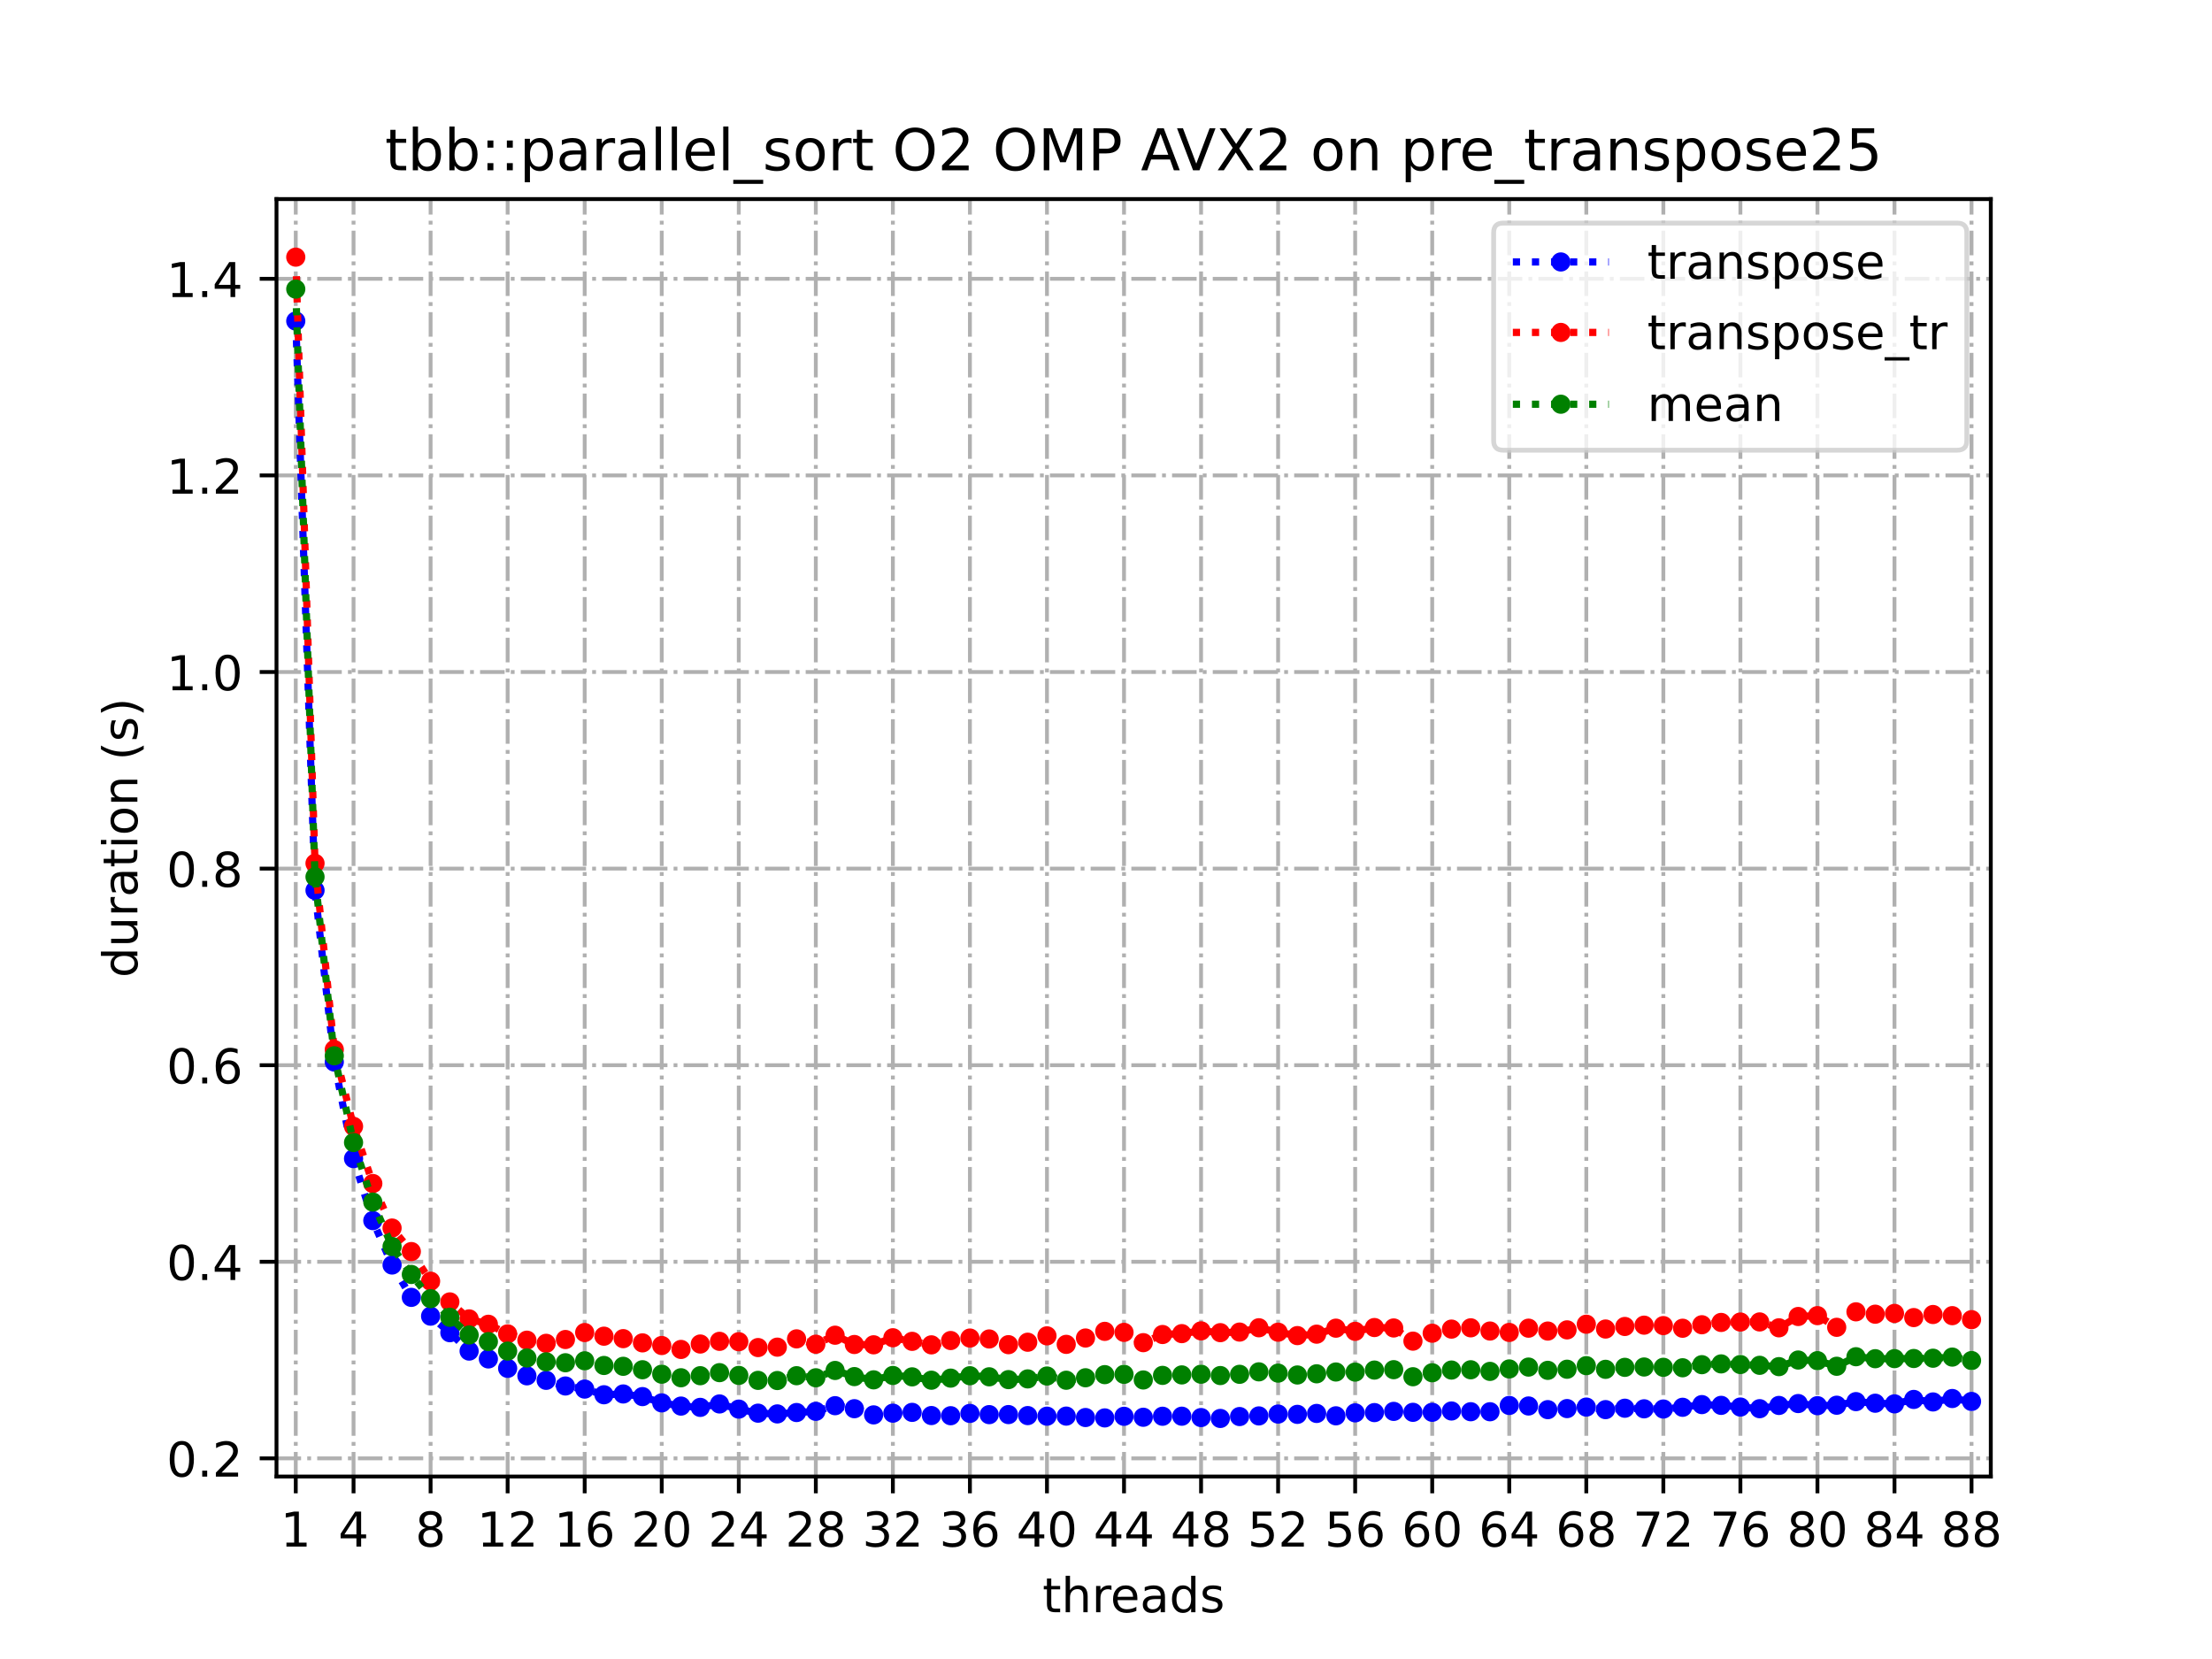 <?xml version="1.0" encoding="utf-8" standalone="no"?>
<!DOCTYPE svg PUBLIC "-//W3C//DTD SVG 1.1//EN"
  "http://www.w3.org/Graphics/SVG/1.1/DTD/svg11.dtd">
<!-- Created with matplotlib (https://matplotlib.org/) -->
<svg height="345.6pt" version="1.1" viewBox="0 0 460.8 345.6" width="460.8pt" xmlns="http://www.w3.org/2000/svg" xmlns:xlink="http://www.w3.org/1999/xlink">
 <defs>
  <style type="text/css">
*{stroke-linecap:butt;stroke-linejoin:round;}
  </style>
 </defs>
 <g id="figure_1">
  <g id="patch_1">
   <path d="M 0 345.6 
L 460.8 345.6 
L 460.8 0 
L 0 0 
z
" style="fill:#ffffff;"/>
  </g>
  <g id="axes_1">
   <g id="patch_2">
    <path d="M 57.6 307.584 
L 414.72 307.584 
L 414.72 41.472 
L 57.6 41.472 
z
" style="fill:#ffffff;"/>
   </g>
   <g id="matplotlib.axis_1">
    <g id="xtick_1">
     <g id="line2d_1">
      <path clip-path="url(#pf3d3873fd2)" d="M 61.613 307.584 
L 61.613 41.472 
" style="fill:none;stroke:#b0b0b0;stroke-dasharray:5.12,1.28,0.8,1.28;stroke-dashoffset:0;stroke-width:0.8;"/>
     </g>
     <g id="line2d_2">
      <defs>
       <path d="M 0 0 
L 0 3.5 
" id="m5c3a78fafa" style="stroke:#000000;stroke-width:0.8;"/>
      </defs>
      <g>
       <use style="stroke:#000000;stroke-width:0.8;" x="61.613" xlink:href="#m5c3a78fafa" y="307.584"/>
      </g>
     </g>
     <g id="text_1">
      <!-- 1 -->
      <defs>
       <path d="M 12.406 8.297 
L 28.516 8.297 
L 28.516 63.922 
L 10.984 60.406 
L 10.984 69.391 
L 28.422 72.906 
L 38.281 72.906 
L 38.281 8.297 
L 54.391 8.297 
L 54.391 0 
L 12.406 0 
z
" id="DejaVuSans-49"/>
      </defs>
      <g transform="translate(58.431 322.182)scale(0.1 -0.1)">
       <use xlink:href="#DejaVuSans-49"/>
      </g>
     </g>
    </g>
    <g id="xtick_2">
     <g id="line2d_3">
      <path clip-path="url(#pf3d3873fd2)" d="M 73.65 307.584 
L 73.65 41.472 
" style="fill:none;stroke:#b0b0b0;stroke-dasharray:5.12,1.28,0.8,1.28;stroke-dashoffset:0;stroke-width:0.8;"/>
     </g>
     <g id="line2d_4">
      <g>
       <use style="stroke:#000000;stroke-width:0.8;" x="73.65" xlink:href="#m5c3a78fafa" y="307.584"/>
      </g>
     </g>
     <g id="text_2">
      <!-- 4 -->
      <defs>
       <path d="M 37.797 64.312 
L 12.891 25.391 
L 37.797 25.391 
z
M 35.203 72.906 
L 47.609 72.906 
L 47.609 25.391 
L 58.016 25.391 
L 58.016 17.188 
L 47.609 17.188 
L 47.609 0 
L 37.797 0 
L 37.797 17.188 
L 4.891 17.188 
L 4.891 26.703 
z
" id="DejaVuSans-52"/>
      </defs>
      <g transform="translate(70.469 322.182)scale(0.1 -0.1)">
       <use xlink:href="#DejaVuSans-52"/>
      </g>
     </g>
    </g>
    <g id="xtick_3">
     <g id="line2d_5">
      <path clip-path="url(#pf3d3873fd2)" d="M 89.701 307.584 
L 89.701 41.472 
" style="fill:none;stroke:#b0b0b0;stroke-dasharray:5.12,1.28,0.8,1.28;stroke-dashoffset:0;stroke-width:0.8;"/>
     </g>
     <g id="line2d_6">
      <g>
       <use style="stroke:#000000;stroke-width:0.8;" x="89.701" xlink:href="#m5c3a78fafa" y="307.584"/>
      </g>
     </g>
     <g id="text_3">
      <!-- 8 -->
      <defs>
       <path d="M 31.781 34.625 
Q 24.75 34.625 20.719 30.859 
Q 16.703 27.094 16.703 20.516 
Q 16.703 13.922 20.719 10.156 
Q 24.75 6.391 31.781 6.391 
Q 38.812 6.391 42.859 10.172 
Q 46.922 13.969 46.922 20.516 
Q 46.922 27.094 42.891 30.859 
Q 38.875 34.625 31.781 34.625 
z
M 21.922 38.812 
Q 15.578 40.375 12.031 44.719 
Q 8.5 49.078 8.5 55.328 
Q 8.5 64.062 14.719 69.141 
Q 20.953 74.219 31.781 74.219 
Q 42.672 74.219 48.875 69.141 
Q 55.078 64.062 55.078 55.328 
Q 55.078 49.078 51.531 44.719 
Q 48 40.375 41.703 38.812 
Q 48.828 37.156 52.797 32.312 
Q 56.781 27.484 56.781 20.516 
Q 56.781 9.906 50.312 4.234 
Q 43.844 -1.422 31.781 -1.422 
Q 19.734 -1.422 13.25 4.234 
Q 6.781 9.906 6.781 20.516 
Q 6.781 27.484 10.781 32.312 
Q 14.797 37.156 21.922 38.812 
z
M 18.312 54.391 
Q 18.312 48.734 21.844 45.562 
Q 25.391 42.391 31.781 42.391 
Q 38.141 42.391 41.719 45.562 
Q 45.312 48.734 45.312 54.391 
Q 45.312 60.062 41.719 63.234 
Q 38.141 66.406 31.781 66.406 
Q 25.391 66.406 21.844 63.234 
Q 18.312 60.062 18.312 54.391 
z
" id="DejaVuSans-56"/>
      </defs>
      <g transform="translate(86.519 322.182)scale(0.1 -0.1)">
       <use xlink:href="#DejaVuSans-56"/>
      </g>
     </g>
    </g>
    <g id="xtick_4">
     <g id="line2d_7">
      <path clip-path="url(#pf3d3873fd2)" d="M 105.751 307.584 
L 105.751 41.472 
" style="fill:none;stroke:#b0b0b0;stroke-dasharray:5.12,1.28,0.8,1.28;stroke-dashoffset:0;stroke-width:0.8;"/>
     </g>
     <g id="line2d_8">
      <g>
       <use style="stroke:#000000;stroke-width:0.8;" x="105.751" xlink:href="#m5c3a78fafa" y="307.584"/>
      </g>
     </g>
     <g id="text_4">
      <!-- 12 -->
      <defs>
       <path d="M 19.188 8.297 
L 53.609 8.297 
L 53.609 0 
L 7.328 0 
L 7.328 8.297 
Q 12.938 14.109 22.625 23.891 
Q 32.328 33.688 34.812 36.531 
Q 39.547 41.844 41.422 45.531 
Q 43.312 49.219 43.312 52.781 
Q 43.312 58.594 39.234 62.25 
Q 35.156 65.922 28.609 65.922 
Q 23.969 65.922 18.812 64.312 
Q 13.672 62.703 7.812 59.422 
L 7.812 69.391 
Q 13.766 71.781 18.938 73 
Q 24.125 74.219 28.422 74.219 
Q 39.75 74.219 46.484 68.547 
Q 53.219 62.891 53.219 53.422 
Q 53.219 48.922 51.531 44.891 
Q 49.859 40.875 45.406 35.406 
Q 44.188 33.984 37.641 27.219 
Q 31.109 20.453 19.188 8.297 
z
" id="DejaVuSans-50"/>
      </defs>
      <g transform="translate(99.389 322.182)scale(0.1 -0.1)">
       <use xlink:href="#DejaVuSans-49"/>
       <use x="63.623" xlink:href="#DejaVuSans-50"/>
      </g>
     </g>
    </g>
    <g id="xtick_5">
     <g id="line2d_9">
      <path clip-path="url(#pf3d3873fd2)" d="M 121.801 307.584 
L 121.801 41.472 
" style="fill:none;stroke:#b0b0b0;stroke-dasharray:5.12,1.28,0.8,1.28;stroke-dashoffset:0;stroke-width:0.8;"/>
     </g>
     <g id="line2d_10">
      <g>
       <use style="stroke:#000000;stroke-width:0.8;" x="121.801" xlink:href="#m5c3a78fafa" y="307.584"/>
      </g>
     </g>
     <g id="text_5">
      <!-- 16 -->
      <defs>
       <path d="M 33.016 40.375 
Q 26.375 40.375 22.484 35.828 
Q 18.609 31.297 18.609 23.391 
Q 18.609 15.531 22.484 10.953 
Q 26.375 6.391 33.016 6.391 
Q 39.656 6.391 43.531 10.953 
Q 47.406 15.531 47.406 23.391 
Q 47.406 31.297 43.531 35.828 
Q 39.656 40.375 33.016 40.375 
z
M 52.594 71.297 
L 52.594 62.312 
Q 48.875 64.062 45.094 64.984 
Q 41.312 65.922 37.594 65.922 
Q 27.828 65.922 22.672 59.328 
Q 17.531 52.734 16.797 39.406 
Q 19.672 43.656 24.016 45.922 
Q 28.375 48.188 33.594 48.188 
Q 44.578 48.188 50.953 41.516 
Q 57.328 34.859 57.328 23.391 
Q 57.328 12.156 50.688 5.359 
Q 44.047 -1.422 33.016 -1.422 
Q 20.359 -1.422 13.672 8.266 
Q 6.984 17.969 6.984 36.375 
Q 6.984 53.656 15.188 63.938 
Q 23.391 74.219 37.203 74.219 
Q 40.922 74.219 44.703 73.484 
Q 48.484 72.75 52.594 71.297 
z
" id="DejaVuSans-54"/>
      </defs>
      <g transform="translate(115.439 322.182)scale(0.1 -0.1)">
       <use xlink:href="#DejaVuSans-49"/>
       <use x="63.623" xlink:href="#DejaVuSans-54"/>
      </g>
     </g>
    </g>
    <g id="xtick_6">
     <g id="line2d_11">
      <path clip-path="url(#pf3d3873fd2)" d="M 137.852 307.584 
L 137.852 41.472 
" style="fill:none;stroke:#b0b0b0;stroke-dasharray:5.12,1.28,0.8,1.28;stroke-dashoffset:0;stroke-width:0.8;"/>
     </g>
     <g id="line2d_12">
      <g>
       <use style="stroke:#000000;stroke-width:0.8;" x="137.852" xlink:href="#m5c3a78fafa" y="307.584"/>
      </g>
     </g>
     <g id="text_6">
      <!-- 20 -->
      <defs>
       <path d="M 31.781 66.406 
Q 24.172 66.406 20.328 58.906 
Q 16.5 51.422 16.5 36.375 
Q 16.5 21.391 20.328 13.891 
Q 24.172 6.391 31.781 6.391 
Q 39.453 6.391 43.281 13.891 
Q 47.125 21.391 47.125 36.375 
Q 47.125 51.422 43.281 58.906 
Q 39.453 66.406 31.781 66.406 
z
M 31.781 74.219 
Q 44.047 74.219 50.516 64.516 
Q 56.984 54.828 56.984 36.375 
Q 56.984 17.969 50.516 8.266 
Q 44.047 -1.422 31.781 -1.422 
Q 19.531 -1.422 13.062 8.266 
Q 6.594 17.969 6.594 36.375 
Q 6.594 54.828 13.062 64.516 
Q 19.531 74.219 31.781 74.219 
z
" id="DejaVuSans-48"/>
      </defs>
      <g transform="translate(131.489 322.182)scale(0.1 -0.1)">
       <use xlink:href="#DejaVuSans-50"/>
       <use x="63.623" xlink:href="#DejaVuSans-48"/>
      </g>
     </g>
    </g>
    <g id="xtick_7">
     <g id="line2d_13">
      <path clip-path="url(#pf3d3873fd2)" d="M 153.902 307.584 
L 153.902 41.472 
" style="fill:none;stroke:#b0b0b0;stroke-dasharray:5.12,1.28,0.8,1.28;stroke-dashoffset:0;stroke-width:0.8;"/>
     </g>
     <g id="line2d_14">
      <g>
       <use style="stroke:#000000;stroke-width:0.8;" x="153.902" xlink:href="#m5c3a78fafa" y="307.584"/>
      </g>
     </g>
     <g id="text_7">
      <!-- 24 -->
      <g transform="translate(147.54 322.182)scale(0.1 -0.1)">
       <use xlink:href="#DejaVuSans-50"/>
       <use x="63.623" xlink:href="#DejaVuSans-52"/>
      </g>
     </g>
    </g>
    <g id="xtick_8">
     <g id="line2d_15">
      <path clip-path="url(#pf3d3873fd2)" d="M 169.952 307.584 
L 169.952 41.472 
" style="fill:none;stroke:#b0b0b0;stroke-dasharray:5.12,1.28,0.8,1.28;stroke-dashoffset:0;stroke-width:0.8;"/>
     </g>
     <g id="line2d_16">
      <g>
       <use style="stroke:#000000;stroke-width:0.8;" x="169.952" xlink:href="#m5c3a78fafa" y="307.584"/>
      </g>
     </g>
     <g id="text_8">
      <!-- 28 -->
      <g transform="translate(163.59 322.182)scale(0.1 -0.1)">
       <use xlink:href="#DejaVuSans-50"/>
       <use x="63.623" xlink:href="#DejaVuSans-56"/>
      </g>
     </g>
    </g>
    <g id="xtick_9">
     <g id="line2d_17">
      <path clip-path="url(#pf3d3873fd2)" d="M 186.003 307.584 
L 186.003 41.472 
" style="fill:none;stroke:#b0b0b0;stroke-dasharray:5.12,1.28,0.8,1.28;stroke-dashoffset:0;stroke-width:0.8;"/>
     </g>
     <g id="line2d_18">
      <g>
       <use style="stroke:#000000;stroke-width:0.8;" x="186.003" xlink:href="#m5c3a78fafa" y="307.584"/>
      </g>
     </g>
     <g id="text_9">
      <!-- 32 -->
      <defs>
       <path d="M 40.578 39.312 
Q 47.656 37.797 51.625 33 
Q 55.609 28.219 55.609 21.188 
Q 55.609 10.406 48.188 4.484 
Q 40.766 -1.422 27.094 -1.422 
Q 22.516 -1.422 17.656 -0.516 
Q 12.797 0.391 7.625 2.203 
L 7.625 11.719 
Q 11.719 9.328 16.594 8.109 
Q 21.484 6.891 26.812 6.891 
Q 36.078 6.891 40.938 10.547 
Q 45.797 14.203 45.797 21.188 
Q 45.797 27.641 41.281 31.266 
Q 36.766 34.906 28.719 34.906 
L 20.219 34.906 
L 20.219 43.016 
L 29.109 43.016 
Q 36.375 43.016 40.234 45.922 
Q 44.094 48.828 44.094 54.297 
Q 44.094 59.906 40.109 62.906 
Q 36.141 65.922 28.719 65.922 
Q 24.656 65.922 20.016 65.031 
Q 15.375 64.156 9.812 62.312 
L 9.812 71.094 
Q 15.438 72.656 20.344 73.438 
Q 25.25 74.219 29.594 74.219 
Q 40.828 74.219 47.359 69.109 
Q 53.906 64.016 53.906 55.328 
Q 53.906 49.266 50.438 45.094 
Q 46.969 40.922 40.578 39.312 
z
" id="DejaVuSans-51"/>
      </defs>
      <g transform="translate(179.64 322.182)scale(0.1 -0.1)">
       <use xlink:href="#DejaVuSans-51"/>
       <use x="63.623" xlink:href="#DejaVuSans-50"/>
      </g>
     </g>
    </g>
    <g id="xtick_10">
     <g id="line2d_19">
      <path clip-path="url(#pf3d3873fd2)" d="M 202.053 307.584 
L 202.053 41.472 
" style="fill:none;stroke:#b0b0b0;stroke-dasharray:5.12,1.28,0.8,1.28;stroke-dashoffset:0;stroke-width:0.8;"/>
     </g>
     <g id="line2d_20">
      <g>
       <use style="stroke:#000000;stroke-width:0.8;" x="202.053" xlink:href="#m5c3a78fafa" y="307.584"/>
      </g>
     </g>
     <g id="text_10">
      <!-- 36 -->
      <g transform="translate(195.691 322.182)scale(0.1 -0.1)">
       <use xlink:href="#DejaVuSans-51"/>
       <use x="63.623" xlink:href="#DejaVuSans-54"/>
      </g>
     </g>
    </g>
    <g id="xtick_11">
     <g id="line2d_21">
      <path clip-path="url(#pf3d3873fd2)" d="M 218.103 307.584 
L 218.103 41.472 
" style="fill:none;stroke:#b0b0b0;stroke-dasharray:5.12,1.28,0.8,1.28;stroke-dashoffset:0;stroke-width:0.8;"/>
     </g>
     <g id="line2d_22">
      <g>
       <use style="stroke:#000000;stroke-width:0.8;" x="218.103" xlink:href="#m5c3a78fafa" y="307.584"/>
      </g>
     </g>
     <g id="text_11">
      <!-- 40 -->
      <g transform="translate(211.741 322.182)scale(0.1 -0.1)">
       <use xlink:href="#DejaVuSans-52"/>
       <use x="63.623" xlink:href="#DejaVuSans-48"/>
      </g>
     </g>
    </g>
    <g id="xtick_12">
     <g id="line2d_23">
      <path clip-path="url(#pf3d3873fd2)" d="M 234.154 307.584 
L 234.154 41.472 
" style="fill:none;stroke:#b0b0b0;stroke-dasharray:5.12,1.28,0.8,1.28;stroke-dashoffset:0;stroke-width:0.8;"/>
     </g>
     <g id="line2d_24">
      <g>
       <use style="stroke:#000000;stroke-width:0.8;" x="234.154" xlink:href="#m5c3a78fafa" y="307.584"/>
      </g>
     </g>
     <g id="text_12">
      <!-- 44 -->
      <g transform="translate(227.791 322.182)scale(0.1 -0.1)">
       <use xlink:href="#DejaVuSans-52"/>
       <use x="63.623" xlink:href="#DejaVuSans-52"/>
      </g>
     </g>
    </g>
    <g id="xtick_13">
     <g id="line2d_25">
      <path clip-path="url(#pf3d3873fd2)" d="M 250.204 307.584 
L 250.204 41.472 
" style="fill:none;stroke:#b0b0b0;stroke-dasharray:5.12,1.28,0.8,1.28;stroke-dashoffset:0;stroke-width:0.8;"/>
     </g>
     <g id="line2d_26">
      <g>
       <use style="stroke:#000000;stroke-width:0.8;" x="250.204" xlink:href="#m5c3a78fafa" y="307.584"/>
      </g>
     </g>
     <g id="text_13">
      <!-- 48 -->
      <g transform="translate(243.842 322.182)scale(0.1 -0.1)">
       <use xlink:href="#DejaVuSans-52"/>
       <use x="63.623" xlink:href="#DejaVuSans-56"/>
      </g>
     </g>
    </g>
    <g id="xtick_14">
     <g id="line2d_27">
      <path clip-path="url(#pf3d3873fd2)" d="M 266.254 307.584 
L 266.254 41.472 
" style="fill:none;stroke:#b0b0b0;stroke-dasharray:5.12,1.28,0.8,1.28;stroke-dashoffset:0;stroke-width:0.8;"/>
     </g>
     <g id="line2d_28">
      <g>
       <use style="stroke:#000000;stroke-width:0.8;" x="266.254" xlink:href="#m5c3a78fafa" y="307.584"/>
      </g>
     </g>
     <g id="text_14">
      <!-- 52 -->
      <defs>
       <path d="M 10.797 72.906 
L 49.516 72.906 
L 49.516 64.594 
L 19.828 64.594 
L 19.828 46.734 
Q 21.969 47.469 24.109 47.828 
Q 26.266 48.188 28.422 48.188 
Q 40.625 48.188 47.75 41.5 
Q 54.891 34.812 54.891 23.391 
Q 54.891 11.625 47.562 5.094 
Q 40.234 -1.422 26.906 -1.422 
Q 22.312 -1.422 17.547 -0.641 
Q 12.797 0.141 7.719 1.703 
L 7.719 11.625 
Q 12.109 9.234 16.797 8.062 
Q 21.484 6.891 26.703 6.891 
Q 35.156 6.891 40.078 11.328 
Q 45.016 15.766 45.016 23.391 
Q 45.016 31 40.078 35.438 
Q 35.156 39.891 26.703 39.891 
Q 22.75 39.891 18.812 39.016 
Q 14.891 38.141 10.797 36.281 
z
" id="DejaVuSans-53"/>
      </defs>
      <g transform="translate(259.892 322.182)scale(0.1 -0.1)">
       <use xlink:href="#DejaVuSans-53"/>
       <use x="63.623" xlink:href="#DejaVuSans-50"/>
      </g>
     </g>
    </g>
    <g id="xtick_15">
     <g id="line2d_29">
      <path clip-path="url(#pf3d3873fd2)" d="M 282.305 307.584 
L 282.305 41.472 
" style="fill:none;stroke:#b0b0b0;stroke-dasharray:5.12,1.28,0.8,1.28;stroke-dashoffset:0;stroke-width:0.8;"/>
     </g>
     <g id="line2d_30">
      <g>
       <use style="stroke:#000000;stroke-width:0.8;" x="282.305" xlink:href="#m5c3a78fafa" y="307.584"/>
      </g>
     </g>
     <g id="text_15">
      <!-- 56 -->
      <g transform="translate(275.942 322.182)scale(0.1 -0.1)">
       <use xlink:href="#DejaVuSans-53"/>
       <use x="63.623" xlink:href="#DejaVuSans-54"/>
      </g>
     </g>
    </g>
    <g id="xtick_16">
     <g id="line2d_31">
      <path clip-path="url(#pf3d3873fd2)" d="M 298.355 307.584 
L 298.355 41.472 
" style="fill:none;stroke:#b0b0b0;stroke-dasharray:5.12,1.28,0.8,1.28;stroke-dashoffset:0;stroke-width:0.8;"/>
     </g>
     <g id="line2d_32">
      <g>
       <use style="stroke:#000000;stroke-width:0.8;" x="298.355" xlink:href="#m5c3a78fafa" y="307.584"/>
      </g>
     </g>
     <g id="text_16">
      <!-- 60 -->
      <g transform="translate(291.993 322.182)scale(0.1 -0.1)">
       <use xlink:href="#DejaVuSans-54"/>
       <use x="63.623" xlink:href="#DejaVuSans-48"/>
      </g>
     </g>
    </g>
    <g id="xtick_17">
     <g id="line2d_33">
      <path clip-path="url(#pf3d3873fd2)" d="M 314.405 307.584 
L 314.405 41.472 
" style="fill:none;stroke:#b0b0b0;stroke-dasharray:5.12,1.28,0.8,1.28;stroke-dashoffset:0;stroke-width:0.8;"/>
     </g>
     <g id="line2d_34">
      <g>
       <use style="stroke:#000000;stroke-width:0.8;" x="314.405" xlink:href="#m5c3a78fafa" y="307.584"/>
      </g>
     </g>
     <g id="text_17">
      <!-- 64 -->
      <g transform="translate(308.043 322.182)scale(0.1 -0.1)">
       <use xlink:href="#DejaVuSans-54"/>
       <use x="63.623" xlink:href="#DejaVuSans-52"/>
      </g>
     </g>
    </g>
    <g id="xtick_18">
     <g id="line2d_35">
      <path clip-path="url(#pf3d3873fd2)" d="M 330.456 307.584 
L 330.456 41.472 
" style="fill:none;stroke:#b0b0b0;stroke-dasharray:5.12,1.28,0.8,1.28;stroke-dashoffset:0;stroke-width:0.8;"/>
     </g>
     <g id="line2d_36">
      <g>
       <use style="stroke:#000000;stroke-width:0.8;" x="330.456" xlink:href="#m5c3a78fafa" y="307.584"/>
      </g>
     </g>
     <g id="text_18">
      <!-- 68 -->
      <g transform="translate(324.093 322.182)scale(0.1 -0.1)">
       <use xlink:href="#DejaVuSans-54"/>
       <use x="63.623" xlink:href="#DejaVuSans-56"/>
      </g>
     </g>
    </g>
    <g id="xtick_19">
     <g id="line2d_37">
      <path clip-path="url(#pf3d3873fd2)" d="M 346.506 307.584 
L 346.506 41.472 
" style="fill:none;stroke:#b0b0b0;stroke-dasharray:5.12,1.28,0.8,1.28;stroke-dashoffset:0;stroke-width:0.8;"/>
     </g>
     <g id="line2d_38">
      <g>
       <use style="stroke:#000000;stroke-width:0.8;" x="346.506" xlink:href="#m5c3a78fafa" y="307.584"/>
      </g>
     </g>
     <g id="text_19">
      <!-- 72 -->
      <defs>
       <path d="M 8.203 72.906 
L 55.078 72.906 
L 55.078 68.703 
L 28.609 0 
L 18.312 0 
L 43.219 64.594 
L 8.203 64.594 
z
" id="DejaVuSans-55"/>
      </defs>
      <g transform="translate(340.144 322.182)scale(0.1 -0.1)">
       <use xlink:href="#DejaVuSans-55"/>
       <use x="63.623" xlink:href="#DejaVuSans-50"/>
      </g>
     </g>
    </g>
    <g id="xtick_20">
     <g id="line2d_39">
      <path clip-path="url(#pf3d3873fd2)" d="M 362.556 307.584 
L 362.556 41.472 
" style="fill:none;stroke:#b0b0b0;stroke-dasharray:5.12,1.28,0.8,1.28;stroke-dashoffset:0;stroke-width:0.8;"/>
     </g>
     <g id="line2d_40">
      <g>
       <use style="stroke:#000000;stroke-width:0.8;" x="362.556" xlink:href="#m5c3a78fafa" y="307.584"/>
      </g>
     </g>
     <g id="text_20">
      <!-- 76 -->
      <g transform="translate(356.194 322.182)scale(0.1 -0.1)">
       <use xlink:href="#DejaVuSans-55"/>
       <use x="63.623" xlink:href="#DejaVuSans-54"/>
      </g>
     </g>
    </g>
    <g id="xtick_21">
     <g id="line2d_41">
      <path clip-path="url(#pf3d3873fd2)" d="M 378.607 307.584 
L 378.607 41.472 
" style="fill:none;stroke:#b0b0b0;stroke-dasharray:5.12,1.28,0.8,1.28;stroke-dashoffset:0;stroke-width:0.8;"/>
     </g>
     <g id="line2d_42">
      <g>
       <use style="stroke:#000000;stroke-width:0.8;" x="378.607" xlink:href="#m5c3a78fafa" y="307.584"/>
      </g>
     </g>
     <g id="text_21">
      <!-- 80 -->
      <g transform="translate(372.244 322.182)scale(0.1 -0.1)">
       <use xlink:href="#DejaVuSans-56"/>
       <use x="63.623" xlink:href="#DejaVuSans-48"/>
      </g>
     </g>
    </g>
    <g id="xtick_22">
     <g id="line2d_43">
      <path clip-path="url(#pf3d3873fd2)" d="M 394.657 307.584 
L 394.657 41.472 
" style="fill:none;stroke:#b0b0b0;stroke-dasharray:5.12,1.28,0.8,1.28;stroke-dashoffset:0;stroke-width:0.8;"/>
     </g>
     <g id="line2d_44">
      <g>
       <use style="stroke:#000000;stroke-width:0.8;" x="394.657" xlink:href="#m5c3a78fafa" y="307.584"/>
      </g>
     </g>
     <g id="text_22">
      <!-- 84 -->
      <g transform="translate(388.295 322.182)scale(0.1 -0.1)">
       <use xlink:href="#DejaVuSans-56"/>
       <use x="63.623" xlink:href="#DejaVuSans-52"/>
      </g>
     </g>
    </g>
    <g id="xtick_23">
     <g id="line2d_45">
      <path clip-path="url(#pf3d3873fd2)" d="M 410.707 307.584 
L 410.707 41.472 
" style="fill:none;stroke:#b0b0b0;stroke-dasharray:5.12,1.28,0.8,1.28;stroke-dashoffset:0;stroke-width:0.8;"/>
     </g>
     <g id="line2d_46">
      <g>
       <use style="stroke:#000000;stroke-width:0.8;" x="410.707" xlink:href="#m5c3a78fafa" y="307.584"/>
      </g>
     </g>
     <g id="text_23">
      <!-- 88 -->
      <g transform="translate(404.345 322.182)scale(0.1 -0.1)">
       <use xlink:href="#DejaVuSans-56"/>
       <use x="63.623" xlink:href="#DejaVuSans-56"/>
      </g>
     </g>
    </g>
    <g id="text_24">
     <!-- threads -->
     <defs>
      <path d="M 18.312 70.219 
L 18.312 54.688 
L 36.812 54.688 
L 36.812 47.703 
L 18.312 47.703 
L 18.312 18.016 
Q 18.312 11.328 20.141 9.422 
Q 21.969 7.516 27.594 7.516 
L 36.812 7.516 
L 36.812 0 
L 27.594 0 
Q 17.188 0 13.234 3.875 
Q 9.281 7.766 9.281 18.016 
L 9.281 47.703 
L 2.688 47.703 
L 2.688 54.688 
L 9.281 54.688 
L 9.281 70.219 
z
" id="DejaVuSans-116"/>
      <path d="M 54.891 33.016 
L 54.891 0 
L 45.906 0 
L 45.906 32.719 
Q 45.906 40.484 42.875 44.328 
Q 39.844 48.188 33.797 48.188 
Q 26.516 48.188 22.312 43.547 
Q 18.109 38.922 18.109 30.906 
L 18.109 0 
L 9.078 0 
L 9.078 75.984 
L 18.109 75.984 
L 18.109 46.188 
Q 21.344 51.125 25.703 53.562 
Q 30.078 56 35.797 56 
Q 45.219 56 50.047 50.172 
Q 54.891 44.344 54.891 33.016 
z
" id="DejaVuSans-104"/>
      <path d="M 41.109 46.297 
Q 39.594 47.172 37.812 47.578 
Q 36.031 48 33.891 48 
Q 26.266 48 22.188 43.047 
Q 18.109 38.094 18.109 28.812 
L 18.109 0 
L 9.078 0 
L 9.078 54.688 
L 18.109 54.688 
L 18.109 46.188 
Q 20.953 51.172 25.484 53.578 
Q 30.031 56 36.531 56 
Q 37.453 56 38.578 55.875 
Q 39.703 55.766 41.062 55.516 
z
" id="DejaVuSans-114"/>
      <path d="M 56.203 29.594 
L 56.203 25.203 
L 14.891 25.203 
Q 15.484 15.922 20.484 11.062 
Q 25.484 6.203 34.422 6.203 
Q 39.594 6.203 44.453 7.469 
Q 49.312 8.734 54.109 11.281 
L 54.109 2.781 
Q 49.266 0.734 44.188 -0.344 
Q 39.109 -1.422 33.891 -1.422 
Q 20.797 -1.422 13.156 6.188 
Q 5.516 13.812 5.516 26.812 
Q 5.516 40.234 12.766 48.109 
Q 20.016 56 32.328 56 
Q 43.359 56 49.781 48.891 
Q 56.203 41.797 56.203 29.594 
z
M 47.219 32.234 
Q 47.125 39.594 43.094 43.984 
Q 39.062 48.391 32.422 48.391 
Q 24.906 48.391 20.391 44.141 
Q 15.875 39.891 15.188 32.172 
z
" id="DejaVuSans-101"/>
      <path d="M 34.281 27.484 
Q 23.391 27.484 19.188 25 
Q 14.984 22.516 14.984 16.5 
Q 14.984 11.719 18.141 8.906 
Q 21.297 6.109 26.703 6.109 
Q 34.188 6.109 38.703 11.406 
Q 43.219 16.703 43.219 25.484 
L 43.219 27.484 
z
M 52.203 31.203 
L 52.203 0 
L 43.219 0 
L 43.219 8.297 
Q 40.141 3.328 35.547 0.953 
Q 30.953 -1.422 24.312 -1.422 
Q 15.922 -1.422 10.953 3.297 
Q 6 8.016 6 15.922 
Q 6 25.141 12.172 29.828 
Q 18.359 34.516 30.609 34.516 
L 43.219 34.516 
L 43.219 35.406 
Q 43.219 41.609 39.141 45 
Q 35.062 48.391 27.688 48.391 
Q 23 48.391 18.547 47.266 
Q 14.109 46.141 10.016 43.891 
L 10.016 52.203 
Q 14.938 54.109 19.578 55.047 
Q 24.219 56 28.609 56 
Q 40.484 56 46.344 49.844 
Q 52.203 43.703 52.203 31.203 
z
" id="DejaVuSans-97"/>
      <path d="M 45.406 46.391 
L 45.406 75.984 
L 54.391 75.984 
L 54.391 0 
L 45.406 0 
L 45.406 8.203 
Q 42.578 3.328 38.25 0.953 
Q 33.938 -1.422 27.875 -1.422 
Q 17.969 -1.422 11.734 6.484 
Q 5.516 14.406 5.516 27.297 
Q 5.516 40.188 11.734 48.094 
Q 17.969 56 27.875 56 
Q 33.938 56 38.25 53.625 
Q 42.578 51.266 45.406 46.391 
z
M 14.797 27.297 
Q 14.797 17.391 18.875 11.75 
Q 22.953 6.109 30.078 6.109 
Q 37.203 6.109 41.297 11.75 
Q 45.406 17.391 45.406 27.297 
Q 45.406 37.203 41.297 42.844 
Q 37.203 48.484 30.078 48.484 
Q 22.953 48.484 18.875 42.844 
Q 14.797 37.203 14.797 27.297 
z
" id="DejaVuSans-100"/>
      <path d="M 44.281 53.078 
L 44.281 44.578 
Q 40.484 46.531 36.375 47.5 
Q 32.281 48.484 27.875 48.484 
Q 21.188 48.484 17.844 46.438 
Q 14.5 44.391 14.5 40.281 
Q 14.5 37.156 16.891 35.375 
Q 19.281 33.594 26.516 31.984 
L 29.594 31.297 
Q 39.156 29.25 43.188 25.516 
Q 47.219 21.781 47.219 15.094 
Q 47.219 7.469 41.188 3.016 
Q 35.156 -1.422 24.609 -1.422 
Q 20.219 -1.422 15.453 -0.562 
Q 10.688 0.297 5.422 2 
L 5.422 11.281 
Q 10.406 8.688 15.234 7.391 
Q 20.062 6.109 24.812 6.109 
Q 31.156 6.109 34.562 8.281 
Q 37.984 10.453 37.984 14.406 
Q 37.984 18.062 35.516 20.016 
Q 33.062 21.969 24.703 23.781 
L 21.578 24.516 
Q 13.234 26.266 9.516 29.906 
Q 5.812 33.547 5.812 39.891 
Q 5.812 47.609 11.281 51.797 
Q 16.75 56 26.812 56 
Q 31.781 56 36.172 55.266 
Q 40.578 54.547 44.281 53.078 
z
" id="DejaVuSans-115"/>
     </defs>
     <g transform="translate(217.169 335.861)scale(0.1 -0.1)">
      <use xlink:href="#DejaVuSans-116"/>
      <use x="39.209" xlink:href="#DejaVuSans-104"/>
      <use x="102.588" xlink:href="#DejaVuSans-114"/>
      <use x="141.451" xlink:href="#DejaVuSans-101"/>
      <use x="202.975" xlink:href="#DejaVuSans-97"/>
      <use x="264.254" xlink:href="#DejaVuSans-100"/>
      <use x="327.73" xlink:href="#DejaVuSans-115"/>
     </g>
    </g>
   </g>
   <g id="matplotlib.axis_2">
    <g id="ytick_1">
     <g id="line2d_47">
      <path clip-path="url(#pf3d3873fd2)" d="M 57.6 303.806 
L 414.72 303.806 
" style="fill:none;stroke:#b0b0b0;stroke-dasharray:5.12,1.28,0.8,1.28;stroke-dashoffset:0;stroke-width:0.8;"/>
     </g>
     <g id="line2d_48">
      <defs>
       <path d="M 0 0 
L -3.5 0 
" id="mb1c7715f8c" style="stroke:#000000;stroke-width:0.8;"/>
      </defs>
      <g>
       <use style="stroke:#000000;stroke-width:0.8;" x="57.6" xlink:href="#mb1c7715f8c" y="303.806"/>
      </g>
     </g>
     <g id="text_25">
      <!-- 0.2 -->
      <defs>
       <path d="M 10.688 12.406 
L 21 12.406 
L 21 0 
L 10.688 0 
z
" id="DejaVuSans-46"/>
      </defs>
      <g transform="translate(34.697 307.605)scale(0.1 -0.1)">
       <use xlink:href="#DejaVuSans-48"/>
       <use x="63.623" xlink:href="#DejaVuSans-46"/>
       <use x="95.41" xlink:href="#DejaVuSans-50"/>
      </g>
     </g>
    </g>
    <g id="ytick_2">
     <g id="line2d_49">
      <path clip-path="url(#pf3d3873fd2)" d="M 57.6 262.852 
L 414.72 262.852 
" style="fill:none;stroke:#b0b0b0;stroke-dasharray:5.12,1.28,0.8,1.28;stroke-dashoffset:0;stroke-width:0.8;"/>
     </g>
     <g id="line2d_50">
      <g>
       <use style="stroke:#000000;stroke-width:0.8;" x="57.6" xlink:href="#mb1c7715f8c" y="262.852"/>
      </g>
     </g>
     <g id="text_26">
      <!-- 0.4 -->
      <g transform="translate(34.697 266.651)scale(0.1 -0.1)">
       <use xlink:href="#DejaVuSans-48"/>
       <use x="63.623" xlink:href="#DejaVuSans-46"/>
       <use x="95.41" xlink:href="#DejaVuSans-52"/>
      </g>
     </g>
    </g>
    <g id="ytick_3">
     <g id="line2d_51">
      <path clip-path="url(#pf3d3873fd2)" d="M 57.6 221.898 
L 414.72 221.898 
" style="fill:none;stroke:#b0b0b0;stroke-dasharray:5.12,1.28,0.8,1.28;stroke-dashoffset:0;stroke-width:0.8;"/>
     </g>
     <g id="line2d_52">
      <g>
       <use style="stroke:#000000;stroke-width:0.8;" x="57.6" xlink:href="#mb1c7715f8c" y="221.898"/>
      </g>
     </g>
     <g id="text_27">
      <!-- 0.6 -->
      <g transform="translate(34.697 225.697)scale(0.1 -0.1)">
       <use xlink:href="#DejaVuSans-48"/>
       <use x="63.623" xlink:href="#DejaVuSans-46"/>
       <use x="95.41" xlink:href="#DejaVuSans-54"/>
      </g>
     </g>
    </g>
    <g id="ytick_4">
     <g id="line2d_53">
      <path clip-path="url(#pf3d3873fd2)" d="M 57.6 180.944 
L 414.72 180.944 
" style="fill:none;stroke:#b0b0b0;stroke-dasharray:5.12,1.28,0.8,1.28;stroke-dashoffset:0;stroke-width:0.8;"/>
     </g>
     <g id="line2d_54">
      <g>
       <use style="stroke:#000000;stroke-width:0.8;" x="57.6" xlink:href="#mb1c7715f8c" y="180.944"/>
      </g>
     </g>
     <g id="text_28">
      <!-- 0.8 -->
      <g transform="translate(34.697 184.743)scale(0.1 -0.1)">
       <use xlink:href="#DejaVuSans-48"/>
       <use x="63.623" xlink:href="#DejaVuSans-46"/>
       <use x="95.41" xlink:href="#DejaVuSans-56"/>
      </g>
     </g>
    </g>
    <g id="ytick_5">
     <g id="line2d_55">
      <path clip-path="url(#pf3d3873fd2)" d="M 57.6 139.99 
L 414.72 139.99 
" style="fill:none;stroke:#b0b0b0;stroke-dasharray:5.12,1.28,0.8,1.28;stroke-dashoffset:0;stroke-width:0.8;"/>
     </g>
     <g id="line2d_56">
      <g>
       <use style="stroke:#000000;stroke-width:0.8;" x="57.6" xlink:href="#mb1c7715f8c" y="139.99"/>
      </g>
     </g>
     <g id="text_29">
      <!-- 1.0 -->
      <g transform="translate(34.697 143.79)scale(0.1 -0.1)">
       <use xlink:href="#DejaVuSans-49"/>
       <use x="63.623" xlink:href="#DejaVuSans-46"/>
       <use x="95.41" xlink:href="#DejaVuSans-48"/>
      </g>
     </g>
    </g>
    <g id="ytick_6">
     <g id="line2d_57">
      <path clip-path="url(#pf3d3873fd2)" d="M 57.6 99.037 
L 414.72 99.037 
" style="fill:none;stroke:#b0b0b0;stroke-dasharray:5.12,1.28,0.8,1.28;stroke-dashoffset:0;stroke-width:0.8;"/>
     </g>
     <g id="line2d_58">
      <g>
       <use style="stroke:#000000;stroke-width:0.8;" x="57.6" xlink:href="#mb1c7715f8c" y="99.037"/>
      </g>
     </g>
     <g id="text_30">
      <!-- 1.2 -->
      <g transform="translate(34.697 102.836)scale(0.1 -0.1)">
       <use xlink:href="#DejaVuSans-49"/>
       <use x="63.623" xlink:href="#DejaVuSans-46"/>
       <use x="95.41" xlink:href="#DejaVuSans-50"/>
      </g>
     </g>
    </g>
    <g id="ytick_7">
     <g id="line2d_59">
      <path clip-path="url(#pf3d3873fd2)" d="M 57.6 58.083 
L 414.72 58.083 
" style="fill:none;stroke:#b0b0b0;stroke-dasharray:5.12,1.28,0.8,1.28;stroke-dashoffset:0;stroke-width:0.8;"/>
     </g>
     <g id="line2d_60">
      <g>
       <use style="stroke:#000000;stroke-width:0.8;" x="57.6" xlink:href="#mb1c7715f8c" y="58.083"/>
      </g>
     </g>
     <g id="text_31">
      <!-- 1.4 -->
      <g transform="translate(34.697 61.882)scale(0.1 -0.1)">
       <use xlink:href="#DejaVuSans-49"/>
       <use x="63.623" xlink:href="#DejaVuSans-46"/>
       <use x="95.41" xlink:href="#DejaVuSans-52"/>
      </g>
     </g>
    </g>
    <g id="text_32">
     <!-- duration (s) -->
     <defs>
      <path d="M 8.5 21.578 
L 8.5 54.688 
L 17.484 54.688 
L 17.484 21.922 
Q 17.484 14.156 20.5 10.266 
Q 23.531 6.391 29.594 6.391 
Q 36.859 6.391 41.078 11.031 
Q 45.312 15.672 45.312 23.688 
L 45.312 54.688 
L 54.297 54.688 
L 54.297 0 
L 45.312 0 
L 45.312 8.406 
Q 42.047 3.422 37.719 1 
Q 33.406 -1.422 27.688 -1.422 
Q 18.266 -1.422 13.375 4.438 
Q 8.5 10.297 8.5 21.578 
z
M 31.109 56 
z
" id="DejaVuSans-117"/>
      <path d="M 9.422 54.688 
L 18.406 54.688 
L 18.406 0 
L 9.422 0 
z
M 9.422 75.984 
L 18.406 75.984 
L 18.406 64.594 
L 9.422 64.594 
z
" id="DejaVuSans-105"/>
      <path d="M 30.609 48.391 
Q 23.391 48.391 19.188 42.75 
Q 14.984 37.109 14.984 27.297 
Q 14.984 17.484 19.156 11.844 
Q 23.344 6.203 30.609 6.203 
Q 37.797 6.203 41.984 11.859 
Q 46.188 17.531 46.188 27.297 
Q 46.188 37.016 41.984 42.703 
Q 37.797 48.391 30.609 48.391 
z
M 30.609 56 
Q 42.328 56 49.016 48.375 
Q 55.719 40.766 55.719 27.297 
Q 55.719 13.875 49.016 6.219 
Q 42.328 -1.422 30.609 -1.422 
Q 18.844 -1.422 12.172 6.219 
Q 5.516 13.875 5.516 27.297 
Q 5.516 40.766 12.172 48.375 
Q 18.844 56 30.609 56 
z
" id="DejaVuSans-111"/>
      <path d="M 54.891 33.016 
L 54.891 0 
L 45.906 0 
L 45.906 32.719 
Q 45.906 40.484 42.875 44.328 
Q 39.844 48.188 33.797 48.188 
Q 26.516 48.188 22.312 43.547 
Q 18.109 38.922 18.109 30.906 
L 18.109 0 
L 9.078 0 
L 9.078 54.688 
L 18.109 54.688 
L 18.109 46.188 
Q 21.344 51.125 25.703 53.562 
Q 30.078 56 35.797 56 
Q 45.219 56 50.047 50.172 
Q 54.891 44.344 54.891 33.016 
z
" id="DejaVuSans-110"/>
      <path id="DejaVuSans-32"/>
      <path d="M 31 75.875 
Q 24.469 64.656 21.281 53.656 
Q 18.109 42.672 18.109 31.391 
Q 18.109 20.125 21.312 9.062 
Q 24.516 -2 31 -13.188 
L 23.188 -13.188 
Q 15.875 -1.703 12.234 9.375 
Q 8.594 20.453 8.594 31.391 
Q 8.594 42.281 12.203 53.312 
Q 15.828 64.359 23.188 75.875 
z
" id="DejaVuSans-40"/>
      <path d="M 8.016 75.875 
L 15.828 75.875 
Q 23.141 64.359 26.781 53.312 
Q 30.422 42.281 30.422 31.391 
Q 30.422 20.453 26.781 9.375 
Q 23.141 -1.703 15.828 -13.188 
L 8.016 -13.188 
Q 14.5 -2 17.703 9.062 
Q 20.906 20.125 20.906 31.391 
Q 20.906 42.672 17.703 53.656 
Q 14.5 64.656 8.016 75.875 
z
" id="DejaVuSans-41"/>
     </defs>
     <g transform="translate(28.617 203.663)rotate(-90)scale(0.1 -0.1)">
      <use xlink:href="#DejaVuSans-100"/>
      <use x="63.477" xlink:href="#DejaVuSans-117"/>
      <use x="126.855" xlink:href="#DejaVuSans-114"/>
      <use x="167.969" xlink:href="#DejaVuSans-97"/>
      <use x="229.248" xlink:href="#DejaVuSans-116"/>
      <use x="268.457" xlink:href="#DejaVuSans-105"/>
      <use x="296.24" xlink:href="#DejaVuSans-111"/>
      <use x="357.422" xlink:href="#DejaVuSans-110"/>
      <use x="420.801" xlink:href="#DejaVuSans-32"/>
      <use x="452.588" xlink:href="#DejaVuSans-40"/>
      <use x="491.602" xlink:href="#DejaVuSans-115"/>
      <use x="543.701" xlink:href="#DejaVuSans-41"/>
     </g>
    </g>
   </g>
   <g id="line2d_61">
    <path clip-path="url(#pf3d3873fd2)" d="M 61.613 66.879 
L 65.625 185.479 
L 69.638 221.236 
L 73.65 241.362 
L 77.663 254.277 
L 81.676 263.525 
L 85.688 270.267 
L 89.701 274.18 
L 93.713 277.625 
L 97.726 281.455 
L 101.738 283.091 
L 105.751 285.051 
L 109.764 286.607 
L 113.776 287.548 
L 117.789 288.727 
L 121.801 289.372 
L 125.814 290.555 
L 129.827 290.389 
L 133.839 290.939 
L 137.852 292.244 
L 141.864 292.913 
L 145.877 293.183 
L 149.889 292.47 
L 153.902 293.544 
L 157.915 294.389 
L 161.927 294.544 
L 165.94 294.255 
L 169.952 294.007 
L 173.965 292.831 
L 177.978 293.459 
L 181.99 294.747 
L 186.003 294.389 
L 190.015 294.223 
L 194.028 294.884 
L 198.04 294.919 
L 202.053 294.438 
L 206.066 294.693 
L 210.078 294.682 
L 214.091 294.893 
L 218.103 295.016 
L 222.116 295.001 
L 226.129 295.296 
L 230.141 295.378 
L 234.154 295.041 
L 238.166 295.241 
L 242.179 295.031 
L 246.191 295.02 
L 250.204 295.304 
L 254.217 295.488 
L 258.229 295.093 
L 262.242 294.962 
L 266.254 294.576 
L 270.267 294.638 
L 274.28 294.445 
L 278.292 294.941 
L 282.305 294.324 
L 286.317 294.27 
L 290.33 294.017 
L 294.342 294.213 
L 298.355 294.206 
L 302.368 293.936 
L 306.38 294.088 
L 310.393 294.091 
L 314.405 292.781 
L 318.418 292.892 
L 322.431 293.655 
L 326.443 293.434 
L 330.456 293.121 
L 334.468 293.651 
L 338.481 293.359 
L 342.493 293.482 
L 346.506 293.524 
L 350.519 293.164 
L 354.531 292.605 
L 358.544 292.763 
L 362.556 293.112 
L 366.569 293.456 
L 370.582 292.78 
L 374.594 292.387 
L 378.607 292.83 
L 382.619 292.733 
L 386.632 291.984 
L 390.644 292.317 
L 394.657 292.45 
L 398.67 291.527 
L 402.682 292.05 
L 406.695 291.336 
L 410.707 291.948 
" style="fill:none;stroke:#0000ff;stroke-dasharray:1.5,2.475;stroke-dashoffset:0;stroke-width:1.5;"/>
    <defs>
     <path d="M 0 1.5 
C 0.398 1.5 0.779 1.342 1.061 1.061 
C 1.342 0.779 1.5 0.398 1.5 0 
C 1.5 -0.398 1.342 -0.779 1.061 -1.061 
C 0.779 -1.342 0.398 -1.5 0 -1.5 
C -0.398 -1.5 -0.779 -1.342 -1.061 -1.061 
C -1.342 -0.779 -1.5 -0.398 -1.5 0 
C -1.5 0.398 -1.342 0.779 -1.061 1.061 
C -0.779 1.342 -0.398 1.5 0 1.5 
z
" id="mf992de9e83" style="stroke:#0000ff;"/>
    </defs>
    <g clip-path="url(#pf3d3873fd2)">
     <use style="fill:#0000ff;stroke:#0000ff;" x="61.613" xlink:href="#mf992de9e83" y="66.879"/>
     <use style="fill:#0000ff;stroke:#0000ff;" x="65.625" xlink:href="#mf992de9e83" y="185.479"/>
     <use style="fill:#0000ff;stroke:#0000ff;" x="69.638" xlink:href="#mf992de9e83" y="221.236"/>
     <use style="fill:#0000ff;stroke:#0000ff;" x="73.65" xlink:href="#mf992de9e83" y="241.362"/>
     <use style="fill:#0000ff;stroke:#0000ff;" x="77.663" xlink:href="#mf992de9e83" y="254.277"/>
     <use style="fill:#0000ff;stroke:#0000ff;" x="81.676" xlink:href="#mf992de9e83" y="263.525"/>
     <use style="fill:#0000ff;stroke:#0000ff;" x="85.688" xlink:href="#mf992de9e83" y="270.267"/>
     <use style="fill:#0000ff;stroke:#0000ff;" x="89.701" xlink:href="#mf992de9e83" y="274.18"/>
     <use style="fill:#0000ff;stroke:#0000ff;" x="93.713" xlink:href="#mf992de9e83" y="277.625"/>
     <use style="fill:#0000ff;stroke:#0000ff;" x="97.726" xlink:href="#mf992de9e83" y="281.455"/>
     <use style="fill:#0000ff;stroke:#0000ff;" x="101.738" xlink:href="#mf992de9e83" y="283.091"/>
     <use style="fill:#0000ff;stroke:#0000ff;" x="105.751" xlink:href="#mf992de9e83" y="285.051"/>
     <use style="fill:#0000ff;stroke:#0000ff;" x="109.764" xlink:href="#mf992de9e83" y="286.607"/>
     <use style="fill:#0000ff;stroke:#0000ff;" x="113.776" xlink:href="#mf992de9e83" y="287.548"/>
     <use style="fill:#0000ff;stroke:#0000ff;" x="117.789" xlink:href="#mf992de9e83" y="288.727"/>
     <use style="fill:#0000ff;stroke:#0000ff;" x="121.801" xlink:href="#mf992de9e83" y="289.372"/>
     <use style="fill:#0000ff;stroke:#0000ff;" x="125.814" xlink:href="#mf992de9e83" y="290.555"/>
     <use style="fill:#0000ff;stroke:#0000ff;" x="129.827" xlink:href="#mf992de9e83" y="290.389"/>
     <use style="fill:#0000ff;stroke:#0000ff;" x="133.839" xlink:href="#mf992de9e83" y="290.939"/>
     <use style="fill:#0000ff;stroke:#0000ff;" x="137.852" xlink:href="#mf992de9e83" y="292.244"/>
     <use style="fill:#0000ff;stroke:#0000ff;" x="141.864" xlink:href="#mf992de9e83" y="292.913"/>
     <use style="fill:#0000ff;stroke:#0000ff;" x="145.877" xlink:href="#mf992de9e83" y="293.183"/>
     <use style="fill:#0000ff;stroke:#0000ff;" x="149.889" xlink:href="#mf992de9e83" y="292.47"/>
     <use style="fill:#0000ff;stroke:#0000ff;" x="153.902" xlink:href="#mf992de9e83" y="293.544"/>
     <use style="fill:#0000ff;stroke:#0000ff;" x="157.915" xlink:href="#mf992de9e83" y="294.389"/>
     <use style="fill:#0000ff;stroke:#0000ff;" x="161.927" xlink:href="#mf992de9e83" y="294.544"/>
     <use style="fill:#0000ff;stroke:#0000ff;" x="165.94" xlink:href="#mf992de9e83" y="294.255"/>
     <use style="fill:#0000ff;stroke:#0000ff;" x="169.952" xlink:href="#mf992de9e83" y="294.007"/>
     <use style="fill:#0000ff;stroke:#0000ff;" x="173.965" xlink:href="#mf992de9e83" y="292.831"/>
     <use style="fill:#0000ff;stroke:#0000ff;" x="177.978" xlink:href="#mf992de9e83" y="293.459"/>
     <use style="fill:#0000ff;stroke:#0000ff;" x="181.99" xlink:href="#mf992de9e83" y="294.747"/>
     <use style="fill:#0000ff;stroke:#0000ff;" x="186.003" xlink:href="#mf992de9e83" y="294.389"/>
     <use style="fill:#0000ff;stroke:#0000ff;" x="190.015" xlink:href="#mf992de9e83" y="294.223"/>
     <use style="fill:#0000ff;stroke:#0000ff;" x="194.028" xlink:href="#mf992de9e83" y="294.884"/>
     <use style="fill:#0000ff;stroke:#0000ff;" x="198.04" xlink:href="#mf992de9e83" y="294.919"/>
     <use style="fill:#0000ff;stroke:#0000ff;" x="202.053" xlink:href="#mf992de9e83" y="294.438"/>
     <use style="fill:#0000ff;stroke:#0000ff;" x="206.066" xlink:href="#mf992de9e83" y="294.693"/>
     <use style="fill:#0000ff;stroke:#0000ff;" x="210.078" xlink:href="#mf992de9e83" y="294.682"/>
     <use style="fill:#0000ff;stroke:#0000ff;" x="214.091" xlink:href="#mf992de9e83" y="294.893"/>
     <use style="fill:#0000ff;stroke:#0000ff;" x="218.103" xlink:href="#mf992de9e83" y="295.016"/>
     <use style="fill:#0000ff;stroke:#0000ff;" x="222.116" xlink:href="#mf992de9e83" y="295.001"/>
     <use style="fill:#0000ff;stroke:#0000ff;" x="226.129" xlink:href="#mf992de9e83" y="295.296"/>
     <use style="fill:#0000ff;stroke:#0000ff;" x="230.141" xlink:href="#mf992de9e83" y="295.378"/>
     <use style="fill:#0000ff;stroke:#0000ff;" x="234.154" xlink:href="#mf992de9e83" y="295.041"/>
     <use style="fill:#0000ff;stroke:#0000ff;" x="238.166" xlink:href="#mf992de9e83" y="295.241"/>
     <use style="fill:#0000ff;stroke:#0000ff;" x="242.179" xlink:href="#mf992de9e83" y="295.031"/>
     <use style="fill:#0000ff;stroke:#0000ff;" x="246.191" xlink:href="#mf992de9e83" y="295.02"/>
     <use style="fill:#0000ff;stroke:#0000ff;" x="250.204" xlink:href="#mf992de9e83" y="295.304"/>
     <use style="fill:#0000ff;stroke:#0000ff;" x="254.217" xlink:href="#mf992de9e83" y="295.488"/>
     <use style="fill:#0000ff;stroke:#0000ff;" x="258.229" xlink:href="#mf992de9e83" y="295.093"/>
     <use style="fill:#0000ff;stroke:#0000ff;" x="262.242" xlink:href="#mf992de9e83" y="294.962"/>
     <use style="fill:#0000ff;stroke:#0000ff;" x="266.254" xlink:href="#mf992de9e83" y="294.576"/>
     <use style="fill:#0000ff;stroke:#0000ff;" x="270.267" xlink:href="#mf992de9e83" y="294.638"/>
     <use style="fill:#0000ff;stroke:#0000ff;" x="274.28" xlink:href="#mf992de9e83" y="294.445"/>
     <use style="fill:#0000ff;stroke:#0000ff;" x="278.292" xlink:href="#mf992de9e83" y="294.941"/>
     <use style="fill:#0000ff;stroke:#0000ff;" x="282.305" xlink:href="#mf992de9e83" y="294.324"/>
     <use style="fill:#0000ff;stroke:#0000ff;" x="286.317" xlink:href="#mf992de9e83" y="294.27"/>
     <use style="fill:#0000ff;stroke:#0000ff;" x="290.33" xlink:href="#mf992de9e83" y="294.017"/>
     <use style="fill:#0000ff;stroke:#0000ff;" x="294.342" xlink:href="#mf992de9e83" y="294.213"/>
     <use style="fill:#0000ff;stroke:#0000ff;" x="298.355" xlink:href="#mf992de9e83" y="294.206"/>
     <use style="fill:#0000ff;stroke:#0000ff;" x="302.368" xlink:href="#mf992de9e83" y="293.936"/>
     <use style="fill:#0000ff;stroke:#0000ff;" x="306.38" xlink:href="#mf992de9e83" y="294.088"/>
     <use style="fill:#0000ff;stroke:#0000ff;" x="310.393" xlink:href="#mf992de9e83" y="294.091"/>
     <use style="fill:#0000ff;stroke:#0000ff;" x="314.405" xlink:href="#mf992de9e83" y="292.781"/>
     <use style="fill:#0000ff;stroke:#0000ff;" x="318.418" xlink:href="#mf992de9e83" y="292.892"/>
     <use style="fill:#0000ff;stroke:#0000ff;" x="322.431" xlink:href="#mf992de9e83" y="293.655"/>
     <use style="fill:#0000ff;stroke:#0000ff;" x="326.443" xlink:href="#mf992de9e83" y="293.434"/>
     <use style="fill:#0000ff;stroke:#0000ff;" x="330.456" xlink:href="#mf992de9e83" y="293.121"/>
     <use style="fill:#0000ff;stroke:#0000ff;" x="334.468" xlink:href="#mf992de9e83" y="293.651"/>
     <use style="fill:#0000ff;stroke:#0000ff;" x="338.481" xlink:href="#mf992de9e83" y="293.359"/>
     <use style="fill:#0000ff;stroke:#0000ff;" x="342.493" xlink:href="#mf992de9e83" y="293.482"/>
     <use style="fill:#0000ff;stroke:#0000ff;" x="346.506" xlink:href="#mf992de9e83" y="293.524"/>
     <use style="fill:#0000ff;stroke:#0000ff;" x="350.519" xlink:href="#mf992de9e83" y="293.164"/>
     <use style="fill:#0000ff;stroke:#0000ff;" x="354.531" xlink:href="#mf992de9e83" y="292.605"/>
     <use style="fill:#0000ff;stroke:#0000ff;" x="358.544" xlink:href="#mf992de9e83" y="292.763"/>
     <use style="fill:#0000ff;stroke:#0000ff;" x="362.556" xlink:href="#mf992de9e83" y="293.112"/>
     <use style="fill:#0000ff;stroke:#0000ff;" x="366.569" xlink:href="#mf992de9e83" y="293.456"/>
     <use style="fill:#0000ff;stroke:#0000ff;" x="370.582" xlink:href="#mf992de9e83" y="292.78"/>
     <use style="fill:#0000ff;stroke:#0000ff;" x="374.594" xlink:href="#mf992de9e83" y="292.387"/>
     <use style="fill:#0000ff;stroke:#0000ff;" x="378.607" xlink:href="#mf992de9e83" y="292.83"/>
     <use style="fill:#0000ff;stroke:#0000ff;" x="382.619" xlink:href="#mf992de9e83" y="292.733"/>
     <use style="fill:#0000ff;stroke:#0000ff;" x="386.632" xlink:href="#mf992de9e83" y="291.984"/>
     <use style="fill:#0000ff;stroke:#0000ff;" x="390.644" xlink:href="#mf992de9e83" y="292.317"/>
     <use style="fill:#0000ff;stroke:#0000ff;" x="394.657" xlink:href="#mf992de9e83" y="292.45"/>
     <use style="fill:#0000ff;stroke:#0000ff;" x="398.67" xlink:href="#mf992de9e83" y="291.527"/>
     <use style="fill:#0000ff;stroke:#0000ff;" x="402.682" xlink:href="#mf992de9e83" y="292.05"/>
     <use style="fill:#0000ff;stroke:#0000ff;" x="406.695" xlink:href="#mf992de9e83" y="291.336"/>
     <use style="fill:#0000ff;stroke:#0000ff;" x="410.707" xlink:href="#mf992de9e83" y="291.948"/>
    </g>
   </g>
   <g id="line2d_62">
    <path clip-path="url(#pf3d3873fd2)" d="M 61.613 53.568 
L 65.625 179.85 
L 69.638 218.65 
L 73.65 234.648 
L 77.663 246.548 
L 81.676 255.826 
L 85.688 260.724 
L 89.701 266.897 
L 93.713 271.212 
L 97.726 274.752 
L 101.738 275.872 
L 105.751 277.872 
L 109.764 279.185 
L 113.776 279.841 
L 117.789 279.044 
L 121.801 277.594 
L 125.814 278.353 
L 129.827 278.864 
L 133.839 279.746 
L 137.852 280.298 
L 141.864 281.113 
L 145.877 279.985 
L 149.889 279.426 
L 153.902 279.502 
L 157.915 280.723 
L 161.927 280.636 
L 165.94 278.912 
L 169.952 280.024 
L 173.965 278.15 
L 177.978 280.084 
L 181.99 280.148 
L 186.003 278.678 
L 190.015 279.428 
L 194.028 280.159 
L 198.04 279.257 
L 202.053 278.741 
L 206.066 278.932 
L 210.078 280.121 
L 214.091 279.611 
L 218.103 278.283 
L 222.116 280.056 
L 226.129 278.731 
L 230.141 277.346 
L 234.154 277.559 
L 238.166 279.702 
L 242.179 278.003 
L 246.191 277.82 
L 250.204 277.246 
L 254.217 277.617 
L 258.229 277.497 
L 262.242 276.599 
L 266.254 277.522 
L 270.267 278.23 
L 274.28 277.932 
L 278.292 276.683 
L 282.305 277.34 
L 286.317 276.552 
L 290.33 276.64 
L 294.342 279.384 
L 298.355 277.732 
L 302.368 276.878 
L 306.38 276.611 
L 310.393 277.279 
L 314.405 277.572 
L 318.418 276.684 
L 322.431 277.283 
L 326.443 277.037 
L 330.456 275.858 
L 334.468 276.861 
L 338.481 276.328 
L 342.493 276.057 
L 346.506 276.148 
L 350.519 276.698 
L 354.531 275.97 
L 358.544 275.487 
L 362.556 275.403 
L 366.569 275.384 
L 370.582 276.609 
L 374.594 274.25 
L 378.607 274.071 
L 382.619 276.505 
L 386.632 273.277 
L 390.644 273.771 
L 394.657 273.609 
L 398.67 274.476 
L 402.682 273.835 
L 406.695 274.075 
L 410.707 274.91 
" style="fill:none;stroke:#ff0000;stroke-dasharray:1.5,2.475;stroke-dashoffset:0;stroke-width:1.5;"/>
    <defs>
     <path d="M 0 1.5 
C 0.398 1.5 0.779 1.342 1.061 1.061 
C 1.342 0.779 1.5 0.398 1.5 0 
C 1.5 -0.398 1.342 -0.779 1.061 -1.061 
C 0.779 -1.342 0.398 -1.5 0 -1.5 
C -0.398 -1.5 -0.779 -1.342 -1.061 -1.061 
C -1.342 -0.779 -1.5 -0.398 -1.5 0 
C -1.5 0.398 -1.342 0.779 -1.061 1.061 
C -0.779 1.342 -0.398 1.5 0 1.5 
z
" id="mb1c427b5d2" style="stroke:#ff0000;"/>
    </defs>
    <g clip-path="url(#pf3d3873fd2)">
     <use style="fill:#ff0000;stroke:#ff0000;" x="61.613" xlink:href="#mb1c427b5d2" y="53.568"/>
     <use style="fill:#ff0000;stroke:#ff0000;" x="65.625" xlink:href="#mb1c427b5d2" y="179.85"/>
     <use style="fill:#ff0000;stroke:#ff0000;" x="69.638" xlink:href="#mb1c427b5d2" y="218.65"/>
     <use style="fill:#ff0000;stroke:#ff0000;" x="73.65" xlink:href="#mb1c427b5d2" y="234.648"/>
     <use style="fill:#ff0000;stroke:#ff0000;" x="77.663" xlink:href="#mb1c427b5d2" y="246.548"/>
     <use style="fill:#ff0000;stroke:#ff0000;" x="81.676" xlink:href="#mb1c427b5d2" y="255.826"/>
     <use style="fill:#ff0000;stroke:#ff0000;" x="85.688" xlink:href="#mb1c427b5d2" y="260.724"/>
     <use style="fill:#ff0000;stroke:#ff0000;" x="89.701" xlink:href="#mb1c427b5d2" y="266.897"/>
     <use style="fill:#ff0000;stroke:#ff0000;" x="93.713" xlink:href="#mb1c427b5d2" y="271.212"/>
     <use style="fill:#ff0000;stroke:#ff0000;" x="97.726" xlink:href="#mb1c427b5d2" y="274.752"/>
     <use style="fill:#ff0000;stroke:#ff0000;" x="101.738" xlink:href="#mb1c427b5d2" y="275.872"/>
     <use style="fill:#ff0000;stroke:#ff0000;" x="105.751" xlink:href="#mb1c427b5d2" y="277.872"/>
     <use style="fill:#ff0000;stroke:#ff0000;" x="109.764" xlink:href="#mb1c427b5d2" y="279.185"/>
     <use style="fill:#ff0000;stroke:#ff0000;" x="113.776" xlink:href="#mb1c427b5d2" y="279.841"/>
     <use style="fill:#ff0000;stroke:#ff0000;" x="117.789" xlink:href="#mb1c427b5d2" y="279.044"/>
     <use style="fill:#ff0000;stroke:#ff0000;" x="121.801" xlink:href="#mb1c427b5d2" y="277.594"/>
     <use style="fill:#ff0000;stroke:#ff0000;" x="125.814" xlink:href="#mb1c427b5d2" y="278.353"/>
     <use style="fill:#ff0000;stroke:#ff0000;" x="129.827" xlink:href="#mb1c427b5d2" y="278.864"/>
     <use style="fill:#ff0000;stroke:#ff0000;" x="133.839" xlink:href="#mb1c427b5d2" y="279.746"/>
     <use style="fill:#ff0000;stroke:#ff0000;" x="137.852" xlink:href="#mb1c427b5d2" y="280.298"/>
     <use style="fill:#ff0000;stroke:#ff0000;" x="141.864" xlink:href="#mb1c427b5d2" y="281.113"/>
     <use style="fill:#ff0000;stroke:#ff0000;" x="145.877" xlink:href="#mb1c427b5d2" y="279.985"/>
     <use style="fill:#ff0000;stroke:#ff0000;" x="149.889" xlink:href="#mb1c427b5d2" y="279.426"/>
     <use style="fill:#ff0000;stroke:#ff0000;" x="153.902" xlink:href="#mb1c427b5d2" y="279.502"/>
     <use style="fill:#ff0000;stroke:#ff0000;" x="157.915" xlink:href="#mb1c427b5d2" y="280.723"/>
     <use style="fill:#ff0000;stroke:#ff0000;" x="161.927" xlink:href="#mb1c427b5d2" y="280.636"/>
     <use style="fill:#ff0000;stroke:#ff0000;" x="165.94" xlink:href="#mb1c427b5d2" y="278.912"/>
     <use style="fill:#ff0000;stroke:#ff0000;" x="169.952" xlink:href="#mb1c427b5d2" y="280.024"/>
     <use style="fill:#ff0000;stroke:#ff0000;" x="173.965" xlink:href="#mb1c427b5d2" y="278.15"/>
     <use style="fill:#ff0000;stroke:#ff0000;" x="177.978" xlink:href="#mb1c427b5d2" y="280.084"/>
     <use style="fill:#ff0000;stroke:#ff0000;" x="181.99" xlink:href="#mb1c427b5d2" y="280.148"/>
     <use style="fill:#ff0000;stroke:#ff0000;" x="186.003" xlink:href="#mb1c427b5d2" y="278.678"/>
     <use style="fill:#ff0000;stroke:#ff0000;" x="190.015" xlink:href="#mb1c427b5d2" y="279.428"/>
     <use style="fill:#ff0000;stroke:#ff0000;" x="194.028" xlink:href="#mb1c427b5d2" y="280.159"/>
     <use style="fill:#ff0000;stroke:#ff0000;" x="198.04" xlink:href="#mb1c427b5d2" y="279.257"/>
     <use style="fill:#ff0000;stroke:#ff0000;" x="202.053" xlink:href="#mb1c427b5d2" y="278.741"/>
     <use style="fill:#ff0000;stroke:#ff0000;" x="206.066" xlink:href="#mb1c427b5d2" y="278.932"/>
     <use style="fill:#ff0000;stroke:#ff0000;" x="210.078" xlink:href="#mb1c427b5d2" y="280.121"/>
     <use style="fill:#ff0000;stroke:#ff0000;" x="214.091" xlink:href="#mb1c427b5d2" y="279.611"/>
     <use style="fill:#ff0000;stroke:#ff0000;" x="218.103" xlink:href="#mb1c427b5d2" y="278.283"/>
     <use style="fill:#ff0000;stroke:#ff0000;" x="222.116" xlink:href="#mb1c427b5d2" y="280.056"/>
     <use style="fill:#ff0000;stroke:#ff0000;" x="226.129" xlink:href="#mb1c427b5d2" y="278.731"/>
     <use style="fill:#ff0000;stroke:#ff0000;" x="230.141" xlink:href="#mb1c427b5d2" y="277.346"/>
     <use style="fill:#ff0000;stroke:#ff0000;" x="234.154" xlink:href="#mb1c427b5d2" y="277.559"/>
     <use style="fill:#ff0000;stroke:#ff0000;" x="238.166" xlink:href="#mb1c427b5d2" y="279.702"/>
     <use style="fill:#ff0000;stroke:#ff0000;" x="242.179" xlink:href="#mb1c427b5d2" y="278.003"/>
     <use style="fill:#ff0000;stroke:#ff0000;" x="246.191" xlink:href="#mb1c427b5d2" y="277.82"/>
     <use style="fill:#ff0000;stroke:#ff0000;" x="250.204" xlink:href="#mb1c427b5d2" y="277.246"/>
     <use style="fill:#ff0000;stroke:#ff0000;" x="254.217" xlink:href="#mb1c427b5d2" y="277.617"/>
     <use style="fill:#ff0000;stroke:#ff0000;" x="258.229" xlink:href="#mb1c427b5d2" y="277.497"/>
     <use style="fill:#ff0000;stroke:#ff0000;" x="262.242" xlink:href="#mb1c427b5d2" y="276.599"/>
     <use style="fill:#ff0000;stroke:#ff0000;" x="266.254" xlink:href="#mb1c427b5d2" y="277.522"/>
     <use style="fill:#ff0000;stroke:#ff0000;" x="270.267" xlink:href="#mb1c427b5d2" y="278.23"/>
     <use style="fill:#ff0000;stroke:#ff0000;" x="274.28" xlink:href="#mb1c427b5d2" y="277.932"/>
     <use style="fill:#ff0000;stroke:#ff0000;" x="278.292" xlink:href="#mb1c427b5d2" y="276.683"/>
     <use style="fill:#ff0000;stroke:#ff0000;" x="282.305" xlink:href="#mb1c427b5d2" y="277.34"/>
     <use style="fill:#ff0000;stroke:#ff0000;" x="286.317" xlink:href="#mb1c427b5d2" y="276.552"/>
     <use style="fill:#ff0000;stroke:#ff0000;" x="290.33" xlink:href="#mb1c427b5d2" y="276.64"/>
     <use style="fill:#ff0000;stroke:#ff0000;" x="294.342" xlink:href="#mb1c427b5d2" y="279.384"/>
     <use style="fill:#ff0000;stroke:#ff0000;" x="298.355" xlink:href="#mb1c427b5d2" y="277.732"/>
     <use style="fill:#ff0000;stroke:#ff0000;" x="302.368" xlink:href="#mb1c427b5d2" y="276.878"/>
     <use style="fill:#ff0000;stroke:#ff0000;" x="306.38" xlink:href="#mb1c427b5d2" y="276.611"/>
     <use style="fill:#ff0000;stroke:#ff0000;" x="310.393" xlink:href="#mb1c427b5d2" y="277.279"/>
     <use style="fill:#ff0000;stroke:#ff0000;" x="314.405" xlink:href="#mb1c427b5d2" y="277.572"/>
     <use style="fill:#ff0000;stroke:#ff0000;" x="318.418" xlink:href="#mb1c427b5d2" y="276.684"/>
     <use style="fill:#ff0000;stroke:#ff0000;" x="322.431" xlink:href="#mb1c427b5d2" y="277.283"/>
     <use style="fill:#ff0000;stroke:#ff0000;" x="326.443" xlink:href="#mb1c427b5d2" y="277.037"/>
     <use style="fill:#ff0000;stroke:#ff0000;" x="330.456" xlink:href="#mb1c427b5d2" y="275.858"/>
     <use style="fill:#ff0000;stroke:#ff0000;" x="334.468" xlink:href="#mb1c427b5d2" y="276.861"/>
     <use style="fill:#ff0000;stroke:#ff0000;" x="338.481" xlink:href="#mb1c427b5d2" y="276.328"/>
     <use style="fill:#ff0000;stroke:#ff0000;" x="342.493" xlink:href="#mb1c427b5d2" y="276.057"/>
     <use style="fill:#ff0000;stroke:#ff0000;" x="346.506" xlink:href="#mb1c427b5d2" y="276.148"/>
     <use style="fill:#ff0000;stroke:#ff0000;" x="350.519" xlink:href="#mb1c427b5d2" y="276.698"/>
     <use style="fill:#ff0000;stroke:#ff0000;" x="354.531" xlink:href="#mb1c427b5d2" y="275.97"/>
     <use style="fill:#ff0000;stroke:#ff0000;" x="358.544" xlink:href="#mb1c427b5d2" y="275.487"/>
     <use style="fill:#ff0000;stroke:#ff0000;" x="362.556" xlink:href="#mb1c427b5d2" y="275.403"/>
     <use style="fill:#ff0000;stroke:#ff0000;" x="366.569" xlink:href="#mb1c427b5d2" y="275.384"/>
     <use style="fill:#ff0000;stroke:#ff0000;" x="370.582" xlink:href="#mb1c427b5d2" y="276.609"/>
     <use style="fill:#ff0000;stroke:#ff0000;" x="374.594" xlink:href="#mb1c427b5d2" y="274.25"/>
     <use style="fill:#ff0000;stroke:#ff0000;" x="378.607" xlink:href="#mb1c427b5d2" y="274.071"/>
     <use style="fill:#ff0000;stroke:#ff0000;" x="382.619" xlink:href="#mb1c427b5d2" y="276.505"/>
     <use style="fill:#ff0000;stroke:#ff0000;" x="386.632" xlink:href="#mb1c427b5d2" y="273.277"/>
     <use style="fill:#ff0000;stroke:#ff0000;" x="390.644" xlink:href="#mb1c427b5d2" y="273.771"/>
     <use style="fill:#ff0000;stroke:#ff0000;" x="394.657" xlink:href="#mb1c427b5d2" y="273.609"/>
     <use style="fill:#ff0000;stroke:#ff0000;" x="398.67" xlink:href="#mb1c427b5d2" y="274.476"/>
     <use style="fill:#ff0000;stroke:#ff0000;" x="402.682" xlink:href="#mb1c427b5d2" y="273.835"/>
     <use style="fill:#ff0000;stroke:#ff0000;" x="406.695" xlink:href="#mb1c427b5d2" y="274.075"/>
     <use style="fill:#ff0000;stroke:#ff0000;" x="410.707" xlink:href="#mb1c427b5d2" y="274.91"/>
    </g>
   </g>
   <g id="line2d_63">
    <path clip-path="url(#pf3d3873fd2)" d="M 61.613 60.224 
L 65.625 182.665 
L 69.638 219.943 
L 73.65 238.005 
L 77.663 250.412 
L 81.676 259.675 
L 85.688 265.496 
L 89.701 270.539 
L 93.713 274.419 
L 97.726 278.104 
L 101.738 279.482 
L 105.751 281.461 
L 109.764 282.896 
L 113.776 283.695 
L 117.789 283.886 
L 121.801 283.483 
L 125.814 284.454 
L 129.827 284.627 
L 133.839 285.342 
L 137.852 286.271 
L 141.864 287.013 
L 145.877 286.584 
L 149.889 285.948 
L 153.902 286.523 
L 157.915 287.556 
L 161.927 287.59 
L 165.94 286.584 
L 169.952 287.016 
L 173.965 285.491 
L 177.978 286.771 
L 181.99 287.447 
L 186.003 286.533 
L 190.015 286.825 
L 194.028 287.522 
L 198.04 287.088 
L 202.053 286.589 
L 206.066 286.813 
L 210.078 287.401 
L 214.091 287.252 
L 218.103 286.65 
L 222.116 287.529 
L 226.129 287.013 
L 230.141 286.362 
L 234.154 286.3 
L 238.166 287.472 
L 242.179 286.517 
L 246.191 286.42 
L 250.204 286.275 
L 254.217 286.553 
L 258.229 286.295 
L 262.242 285.78 
L 266.254 286.049 
L 270.267 286.434 
L 274.28 286.188 
L 278.292 285.812 
L 282.305 285.832 
L 286.317 285.411 
L 290.33 285.329 
L 294.342 286.799 
L 298.355 285.969 
L 302.368 285.407 
L 306.38 285.35 
L 310.393 285.685 
L 314.405 285.176 
L 318.418 284.788 
L 322.431 285.469 
L 326.443 285.236 
L 330.456 284.489 
L 334.468 285.256 
L 338.481 284.843 
L 342.493 284.77 
L 346.506 284.836 
L 350.519 284.931 
L 354.531 284.288 
L 358.544 284.125 
L 362.556 284.257 
L 366.569 284.42 
L 370.582 284.695 
L 374.594 283.319 
L 378.607 283.45 
L 382.619 284.619 
L 386.632 282.631 
L 390.644 283.044 
L 394.657 283.029 
L 398.67 283.002 
L 402.682 282.943 
L 406.695 282.706 
L 410.707 283.429 
" style="fill:none;stroke:#008000;stroke-dasharray:1.5,2.475;stroke-dashoffset:0;stroke-width:1.5;"/>
    <defs>
     <path d="M 0 1.5 
C 0.398 1.5 0.779 1.342 1.061 1.061 
C 1.342 0.779 1.5 0.398 1.5 0 
C 1.5 -0.398 1.342 -0.779 1.061 -1.061 
C 0.779 -1.342 0.398 -1.5 0 -1.5 
C -0.398 -1.5 -0.779 -1.342 -1.061 -1.061 
C -1.342 -0.779 -1.5 -0.398 -1.5 0 
C -1.5 0.398 -1.342 0.779 -1.061 1.061 
C -0.779 1.342 -0.398 1.5 0 1.5 
z
" id="m286601053a" style="stroke:#008000;"/>
    </defs>
    <g clip-path="url(#pf3d3873fd2)">
     <use style="fill:#008000;stroke:#008000;" x="61.613" xlink:href="#m286601053a" y="60.224"/>
     <use style="fill:#008000;stroke:#008000;" x="65.625" xlink:href="#m286601053a" y="182.665"/>
     <use style="fill:#008000;stroke:#008000;" x="69.638" xlink:href="#m286601053a" y="219.943"/>
     <use style="fill:#008000;stroke:#008000;" x="73.65" xlink:href="#m286601053a" y="238.005"/>
     <use style="fill:#008000;stroke:#008000;" x="77.663" xlink:href="#m286601053a" y="250.412"/>
     <use style="fill:#008000;stroke:#008000;" x="81.676" xlink:href="#m286601053a" y="259.675"/>
     <use style="fill:#008000;stroke:#008000;" x="85.688" xlink:href="#m286601053a" y="265.496"/>
     <use style="fill:#008000;stroke:#008000;" x="89.701" xlink:href="#m286601053a" y="270.539"/>
     <use style="fill:#008000;stroke:#008000;" x="93.713" xlink:href="#m286601053a" y="274.419"/>
     <use style="fill:#008000;stroke:#008000;" x="97.726" xlink:href="#m286601053a" y="278.104"/>
     <use style="fill:#008000;stroke:#008000;" x="101.738" xlink:href="#m286601053a" y="279.482"/>
     <use style="fill:#008000;stroke:#008000;" x="105.751" xlink:href="#m286601053a" y="281.461"/>
     <use style="fill:#008000;stroke:#008000;" x="109.764" xlink:href="#m286601053a" y="282.896"/>
     <use style="fill:#008000;stroke:#008000;" x="113.776" xlink:href="#m286601053a" y="283.695"/>
     <use style="fill:#008000;stroke:#008000;" x="117.789" xlink:href="#m286601053a" y="283.886"/>
     <use style="fill:#008000;stroke:#008000;" x="121.801" xlink:href="#m286601053a" y="283.483"/>
     <use style="fill:#008000;stroke:#008000;" x="125.814" xlink:href="#m286601053a" y="284.454"/>
     <use style="fill:#008000;stroke:#008000;" x="129.827" xlink:href="#m286601053a" y="284.627"/>
     <use style="fill:#008000;stroke:#008000;" x="133.839" xlink:href="#m286601053a" y="285.342"/>
     <use style="fill:#008000;stroke:#008000;" x="137.852" xlink:href="#m286601053a" y="286.271"/>
     <use style="fill:#008000;stroke:#008000;" x="141.864" xlink:href="#m286601053a" y="287.013"/>
     <use style="fill:#008000;stroke:#008000;" x="145.877" xlink:href="#m286601053a" y="286.584"/>
     <use style="fill:#008000;stroke:#008000;" x="149.889" xlink:href="#m286601053a" y="285.948"/>
     <use style="fill:#008000;stroke:#008000;" x="153.902" xlink:href="#m286601053a" y="286.523"/>
     <use style="fill:#008000;stroke:#008000;" x="157.915" xlink:href="#m286601053a" y="287.556"/>
     <use style="fill:#008000;stroke:#008000;" x="161.927" xlink:href="#m286601053a" y="287.59"/>
     <use style="fill:#008000;stroke:#008000;" x="165.94" xlink:href="#m286601053a" y="286.584"/>
     <use style="fill:#008000;stroke:#008000;" x="169.952" xlink:href="#m286601053a" y="287.016"/>
     <use style="fill:#008000;stroke:#008000;" x="173.965" xlink:href="#m286601053a" y="285.491"/>
     <use style="fill:#008000;stroke:#008000;" x="177.978" xlink:href="#m286601053a" y="286.771"/>
     <use style="fill:#008000;stroke:#008000;" x="181.99" xlink:href="#m286601053a" y="287.447"/>
     <use style="fill:#008000;stroke:#008000;" x="186.003" xlink:href="#m286601053a" y="286.533"/>
     <use style="fill:#008000;stroke:#008000;" x="190.015" xlink:href="#m286601053a" y="286.825"/>
     <use style="fill:#008000;stroke:#008000;" x="194.028" xlink:href="#m286601053a" y="287.522"/>
     <use style="fill:#008000;stroke:#008000;" x="198.04" xlink:href="#m286601053a" y="287.088"/>
     <use style="fill:#008000;stroke:#008000;" x="202.053" xlink:href="#m286601053a" y="286.589"/>
     <use style="fill:#008000;stroke:#008000;" x="206.066" xlink:href="#m286601053a" y="286.813"/>
     <use style="fill:#008000;stroke:#008000;" x="210.078" xlink:href="#m286601053a" y="287.401"/>
     <use style="fill:#008000;stroke:#008000;" x="214.091" xlink:href="#m286601053a" y="287.252"/>
     <use style="fill:#008000;stroke:#008000;" x="218.103" xlink:href="#m286601053a" y="286.65"/>
     <use style="fill:#008000;stroke:#008000;" x="222.116" xlink:href="#m286601053a" y="287.529"/>
     <use style="fill:#008000;stroke:#008000;" x="226.129" xlink:href="#m286601053a" y="287.013"/>
     <use style="fill:#008000;stroke:#008000;" x="230.141" xlink:href="#m286601053a" y="286.362"/>
     <use style="fill:#008000;stroke:#008000;" x="234.154" xlink:href="#m286601053a" y="286.3"/>
     <use style="fill:#008000;stroke:#008000;" x="238.166" xlink:href="#m286601053a" y="287.472"/>
     <use style="fill:#008000;stroke:#008000;" x="242.179" xlink:href="#m286601053a" y="286.517"/>
     <use style="fill:#008000;stroke:#008000;" x="246.191" xlink:href="#m286601053a" y="286.42"/>
     <use style="fill:#008000;stroke:#008000;" x="250.204" xlink:href="#m286601053a" y="286.275"/>
     <use style="fill:#008000;stroke:#008000;" x="254.217" xlink:href="#m286601053a" y="286.553"/>
     <use style="fill:#008000;stroke:#008000;" x="258.229" xlink:href="#m286601053a" y="286.295"/>
     <use style="fill:#008000;stroke:#008000;" x="262.242" xlink:href="#m286601053a" y="285.78"/>
     <use style="fill:#008000;stroke:#008000;" x="266.254" xlink:href="#m286601053a" y="286.049"/>
     <use style="fill:#008000;stroke:#008000;" x="270.267" xlink:href="#m286601053a" y="286.434"/>
     <use style="fill:#008000;stroke:#008000;" x="274.28" xlink:href="#m286601053a" y="286.188"/>
     <use style="fill:#008000;stroke:#008000;" x="278.292" xlink:href="#m286601053a" y="285.812"/>
     <use style="fill:#008000;stroke:#008000;" x="282.305" xlink:href="#m286601053a" y="285.832"/>
     <use style="fill:#008000;stroke:#008000;" x="286.317" xlink:href="#m286601053a" y="285.411"/>
     <use style="fill:#008000;stroke:#008000;" x="290.33" xlink:href="#m286601053a" y="285.329"/>
     <use style="fill:#008000;stroke:#008000;" x="294.342" xlink:href="#m286601053a" y="286.799"/>
     <use style="fill:#008000;stroke:#008000;" x="298.355" xlink:href="#m286601053a" y="285.969"/>
     <use style="fill:#008000;stroke:#008000;" x="302.368" xlink:href="#m286601053a" y="285.407"/>
     <use style="fill:#008000;stroke:#008000;" x="306.38" xlink:href="#m286601053a" y="285.35"/>
     <use style="fill:#008000;stroke:#008000;" x="310.393" xlink:href="#m286601053a" y="285.685"/>
     <use style="fill:#008000;stroke:#008000;" x="314.405" xlink:href="#m286601053a" y="285.176"/>
     <use style="fill:#008000;stroke:#008000;" x="318.418" xlink:href="#m286601053a" y="284.788"/>
     <use style="fill:#008000;stroke:#008000;" x="322.431" xlink:href="#m286601053a" y="285.469"/>
     <use style="fill:#008000;stroke:#008000;" x="326.443" xlink:href="#m286601053a" y="285.236"/>
     <use style="fill:#008000;stroke:#008000;" x="330.456" xlink:href="#m286601053a" y="284.489"/>
     <use style="fill:#008000;stroke:#008000;" x="334.468" xlink:href="#m286601053a" y="285.256"/>
     <use style="fill:#008000;stroke:#008000;" x="338.481" xlink:href="#m286601053a" y="284.843"/>
     <use style="fill:#008000;stroke:#008000;" x="342.493" xlink:href="#m286601053a" y="284.77"/>
     <use style="fill:#008000;stroke:#008000;" x="346.506" xlink:href="#m286601053a" y="284.836"/>
     <use style="fill:#008000;stroke:#008000;" x="350.519" xlink:href="#m286601053a" y="284.931"/>
     <use style="fill:#008000;stroke:#008000;" x="354.531" xlink:href="#m286601053a" y="284.288"/>
     <use style="fill:#008000;stroke:#008000;" x="358.544" xlink:href="#m286601053a" y="284.125"/>
     <use style="fill:#008000;stroke:#008000;" x="362.556" xlink:href="#m286601053a" y="284.257"/>
     <use style="fill:#008000;stroke:#008000;" x="366.569" xlink:href="#m286601053a" y="284.42"/>
     <use style="fill:#008000;stroke:#008000;" x="370.582" xlink:href="#m286601053a" y="284.695"/>
     <use style="fill:#008000;stroke:#008000;" x="374.594" xlink:href="#m286601053a" y="283.319"/>
     <use style="fill:#008000;stroke:#008000;" x="378.607" xlink:href="#m286601053a" y="283.45"/>
     <use style="fill:#008000;stroke:#008000;" x="382.619" xlink:href="#m286601053a" y="284.619"/>
     <use style="fill:#008000;stroke:#008000;" x="386.632" xlink:href="#m286601053a" y="282.631"/>
     <use style="fill:#008000;stroke:#008000;" x="390.644" xlink:href="#m286601053a" y="283.044"/>
     <use style="fill:#008000;stroke:#008000;" x="394.657" xlink:href="#m286601053a" y="283.029"/>
     <use style="fill:#008000;stroke:#008000;" x="398.67" xlink:href="#m286601053a" y="283.002"/>
     <use style="fill:#008000;stroke:#008000;" x="402.682" xlink:href="#m286601053a" y="282.943"/>
     <use style="fill:#008000;stroke:#008000;" x="406.695" xlink:href="#m286601053a" y="282.706"/>
     <use style="fill:#008000;stroke:#008000;" x="410.707" xlink:href="#m286601053a" y="283.429"/>
    </g>
   </g>
   <g id="patch_3">
    <path d="M 57.6 307.584 
L 57.6 41.472 
" style="fill:none;stroke:#000000;stroke-linecap:square;stroke-linejoin:miter;stroke-width:0.8;"/>
   </g>
   <g id="patch_4">
    <path d="M 414.72 307.584 
L 414.72 41.472 
" style="fill:none;stroke:#000000;stroke-linecap:square;stroke-linejoin:miter;stroke-width:0.8;"/>
   </g>
   <g id="patch_5">
    <path d="M 57.6 307.584 
L 414.72 307.584 
" style="fill:none;stroke:#000000;stroke-linecap:square;stroke-linejoin:miter;stroke-width:0.8;"/>
   </g>
   <g id="patch_6">
    <path d="M 57.6 41.472 
L 414.72 41.472 
" style="fill:none;stroke:#000000;stroke-linecap:square;stroke-linejoin:miter;stroke-width:0.8;"/>
   </g>
   <g id="text_33">
    <!-- tbb::parallel_sort O2 OMP AVX2 on pre_transpose25 -->
    <defs>
     <path d="M 48.688 27.297 
Q 48.688 37.203 44.609 42.844 
Q 40.531 48.484 33.406 48.484 
Q 26.266 48.484 22.188 42.844 
Q 18.109 37.203 18.109 27.297 
Q 18.109 17.391 22.188 11.75 
Q 26.266 6.109 33.406 6.109 
Q 40.531 6.109 44.609 11.75 
Q 48.688 17.391 48.688 27.297 
z
M 18.109 46.391 
Q 20.953 51.266 25.266 53.625 
Q 29.594 56 35.594 56 
Q 45.562 56 51.781 48.094 
Q 58.016 40.188 58.016 27.297 
Q 58.016 14.406 51.781 6.484 
Q 45.562 -1.422 35.594 -1.422 
Q 29.594 -1.422 25.266 0.953 
Q 20.953 3.328 18.109 8.203 
L 18.109 0 
L 9.078 0 
L 9.078 75.984 
L 18.109 75.984 
z
" id="DejaVuSans-98"/>
     <path d="M 11.719 12.406 
L 22.016 12.406 
L 22.016 0 
L 11.719 0 
z
M 11.719 51.703 
L 22.016 51.703 
L 22.016 39.312 
L 11.719 39.312 
z
" id="DejaVuSans-58"/>
     <path d="M 18.109 8.203 
L 18.109 -20.797 
L 9.078 -20.797 
L 9.078 54.688 
L 18.109 54.688 
L 18.109 46.391 
Q 20.953 51.266 25.266 53.625 
Q 29.594 56 35.594 56 
Q 45.562 56 51.781 48.094 
Q 58.016 40.188 58.016 27.297 
Q 58.016 14.406 51.781 6.484 
Q 45.562 -1.422 35.594 -1.422 
Q 29.594 -1.422 25.266 0.953 
Q 20.953 3.328 18.109 8.203 
z
M 48.688 27.297 
Q 48.688 37.203 44.609 42.844 
Q 40.531 48.484 33.406 48.484 
Q 26.266 48.484 22.188 42.844 
Q 18.109 37.203 18.109 27.297 
Q 18.109 17.391 22.188 11.75 
Q 26.266 6.109 33.406 6.109 
Q 40.531 6.109 44.609 11.75 
Q 48.688 17.391 48.688 27.297 
z
" id="DejaVuSans-112"/>
     <path d="M 9.422 75.984 
L 18.406 75.984 
L 18.406 0 
L 9.422 0 
z
" id="DejaVuSans-108"/>
     <path d="M 50.984 -16.609 
L 50.984 -23.578 
L -0.984 -23.578 
L -0.984 -16.609 
z
" id="DejaVuSans-95"/>
     <path d="M 39.406 66.219 
Q 28.656 66.219 22.328 58.203 
Q 16.016 50.203 16.016 36.375 
Q 16.016 22.609 22.328 14.594 
Q 28.656 6.594 39.406 6.594 
Q 50.141 6.594 56.422 14.594 
Q 62.703 22.609 62.703 36.375 
Q 62.703 50.203 56.422 58.203 
Q 50.141 66.219 39.406 66.219 
z
M 39.406 74.219 
Q 54.734 74.219 63.906 63.938 
Q 73.094 53.656 73.094 36.375 
Q 73.094 19.141 63.906 8.859 
Q 54.734 -1.422 39.406 -1.422 
Q 24.031 -1.422 14.812 8.828 
Q 5.609 19.094 5.609 36.375 
Q 5.609 53.656 14.812 63.938 
Q 24.031 74.219 39.406 74.219 
z
" id="DejaVuSans-79"/>
     <path d="M 9.812 72.906 
L 24.516 72.906 
L 43.109 23.297 
L 61.812 72.906 
L 76.516 72.906 
L 76.516 0 
L 66.891 0 
L 66.891 64.016 
L 48.094 14.016 
L 38.188 14.016 
L 19.391 64.016 
L 19.391 0 
L 9.812 0 
z
" id="DejaVuSans-77"/>
     <path d="M 19.672 64.797 
L 19.672 37.406 
L 32.078 37.406 
Q 38.969 37.406 42.719 40.969 
Q 46.484 44.531 46.484 51.125 
Q 46.484 57.672 42.719 61.234 
Q 38.969 64.797 32.078 64.797 
z
M 9.812 72.906 
L 32.078 72.906 
Q 44.344 72.906 50.609 67.359 
Q 56.891 61.812 56.891 51.125 
Q 56.891 40.328 50.609 34.812 
Q 44.344 29.297 32.078 29.297 
L 19.672 29.297 
L 19.672 0 
L 9.812 0 
z
" id="DejaVuSans-80"/>
     <path d="M 34.188 63.188 
L 20.797 26.906 
L 47.609 26.906 
z
M 28.609 72.906 
L 39.797 72.906 
L 67.578 0 
L 57.328 0 
L 50.688 18.703 
L 17.828 18.703 
L 11.188 0 
L 0.781 0 
z
" id="DejaVuSans-65"/>
     <path d="M 28.609 0 
L 0.781 72.906 
L 11.078 72.906 
L 34.188 11.531 
L 57.328 72.906 
L 67.578 72.906 
L 39.797 0 
z
" id="DejaVuSans-86"/>
     <path d="M 6.297 72.906 
L 16.891 72.906 
L 35.016 45.797 
L 53.219 72.906 
L 63.812 72.906 
L 40.375 37.891 
L 65.375 0 
L 54.781 0 
L 34.281 31 
L 13.625 0 
L 2.984 0 
L 29 38.922 
z
" id="DejaVuSans-88"/>
    </defs>
    <g transform="translate(80.2 35.472)scale(0.12 -0.12)">
     <use xlink:href="#DejaVuSans-116"/>
     <use x="39.209" xlink:href="#DejaVuSans-98"/>
     <use x="102.686" xlink:href="#DejaVuSans-98"/>
     <use x="166.162" xlink:href="#DejaVuSans-58"/>
     <use x="199.854" xlink:href="#DejaVuSans-58"/>
     <use x="233.545" xlink:href="#DejaVuSans-112"/>
     <use x="297.021" xlink:href="#DejaVuSans-97"/>
     <use x="358.301" xlink:href="#DejaVuSans-114"/>
     <use x="399.414" xlink:href="#DejaVuSans-97"/>
     <use x="460.693" xlink:href="#DejaVuSans-108"/>
     <use x="488.477" xlink:href="#DejaVuSans-108"/>
     <use x="516.26" xlink:href="#DejaVuSans-101"/>
     <use x="577.783" xlink:href="#DejaVuSans-108"/>
     <use x="605.566" xlink:href="#DejaVuSans-95"/>
     <use x="655.566" xlink:href="#DejaVuSans-115"/>
     <use x="707.666" xlink:href="#DejaVuSans-111"/>
     <use x="768.848" xlink:href="#DejaVuSans-114"/>
     <use x="809.961" xlink:href="#DejaVuSans-116"/>
     <use x="849.17" xlink:href="#DejaVuSans-32"/>
     <use x="880.957" xlink:href="#DejaVuSans-79"/>
     <use x="959.668" xlink:href="#DejaVuSans-50"/>
     <use x="1023.291" xlink:href="#DejaVuSans-32"/>
     <use x="1055.078" xlink:href="#DejaVuSans-79"/>
     <use x="1133.789" xlink:href="#DejaVuSans-77"/>
     <use x="1220.068" xlink:href="#DejaVuSans-80"/>
     <use x="1280.371" xlink:href="#DejaVuSans-32"/>
     <use x="1312.158" xlink:href="#DejaVuSans-65"/>
     <use x="1374.191" xlink:href="#DejaVuSans-86"/>
     <use x="1442.6" xlink:href="#DejaVuSans-88"/>
     <use x="1511.105" xlink:href="#DejaVuSans-50"/>
     <use x="1574.729" xlink:href="#DejaVuSans-32"/>
     <use x="1606.516" xlink:href="#DejaVuSans-111"/>
     <use x="1667.697" xlink:href="#DejaVuSans-110"/>
     <use x="1731.076" xlink:href="#DejaVuSans-32"/>
     <use x="1762.863" xlink:href="#DejaVuSans-112"/>
     <use x="1826.34" xlink:href="#DejaVuSans-114"/>
     <use x="1865.203" xlink:href="#DejaVuSans-101"/>
     <use x="1926.727" xlink:href="#DejaVuSans-95"/>
     <use x="1976.727" xlink:href="#DejaVuSans-116"/>
     <use x="2015.936" xlink:href="#DejaVuSans-114"/>
     <use x="2057.049" xlink:href="#DejaVuSans-97"/>
     <use x="2118.328" xlink:href="#DejaVuSans-110"/>
     <use x="2181.707" xlink:href="#DejaVuSans-115"/>
     <use x="2233.807" xlink:href="#DejaVuSans-112"/>
     <use x="2297.283" xlink:href="#DejaVuSans-111"/>
     <use x="2358.465" xlink:href="#DejaVuSans-115"/>
     <use x="2410.564" xlink:href="#DejaVuSans-101"/>
     <use x="2472.088" xlink:href="#DejaVuSans-50"/>
     <use x="2535.711" xlink:href="#DejaVuSans-53"/>
    </g>
   </g>
   <g id="legend_1">
    <g id="patch_7">
     <path d="M 313.153 93.784 
L 407.72 93.784 
Q 409.72 93.784 409.72 91.784 
L 409.72 48.472 
Q 409.72 46.472 407.72 46.472 
L 313.153 46.472 
Q 311.153 46.472 311.153 48.472 
L 311.153 91.784 
Q 311.153 93.784 313.153 93.784 
z
" style="fill:#ffffff;opacity:0.8;stroke:#cccccc;stroke-linejoin:miter;"/>
    </g>
    <g id="line2d_64">
     <path d="M 315.153 54.57 
L 335.153 54.57 
" style="fill:none;stroke:#0000ff;stroke-dasharray:1.5,2.475;stroke-dashoffset:0;stroke-width:1.5;"/>
    </g>
    <g id="line2d_65">
     <g>
      <use style="fill:#0000ff;stroke:#0000ff;" x="325.153" xlink:href="#mf992de9e83" y="54.57"/>
     </g>
    </g>
    <g id="text_34">
     <!-- transpose -->
     <g transform="translate(343.153 58.07)scale(0.1 -0.1)">
      <use xlink:href="#DejaVuSans-116"/>
      <use x="39.209" xlink:href="#DejaVuSans-114"/>
      <use x="80.322" xlink:href="#DejaVuSans-97"/>
      <use x="141.602" xlink:href="#DejaVuSans-110"/>
      <use x="204.98" xlink:href="#DejaVuSans-115"/>
      <use x="257.08" xlink:href="#DejaVuSans-112"/>
      <use x="320.557" xlink:href="#DejaVuSans-111"/>
      <use x="381.738" xlink:href="#DejaVuSans-115"/>
      <use x="433.838" xlink:href="#DejaVuSans-101"/>
     </g>
    </g>
    <g id="line2d_66">
     <path d="M 315.153 69.249 
L 335.153 69.249 
" style="fill:none;stroke:#ff0000;stroke-dasharray:1.5,2.475;stroke-dashoffset:0;stroke-width:1.5;"/>
    </g>
    <g id="line2d_67">
     <g>
      <use style="fill:#ff0000;stroke:#ff0000;" x="325.153" xlink:href="#mb1c427b5d2" y="69.249"/>
     </g>
    </g>
    <g id="text_35">
     <!-- transpose_tr -->
     <g transform="translate(343.153 72.749)scale(0.1 -0.1)">
      <use xlink:href="#DejaVuSans-116"/>
      <use x="39.209" xlink:href="#DejaVuSans-114"/>
      <use x="80.322" xlink:href="#DejaVuSans-97"/>
      <use x="141.602" xlink:href="#DejaVuSans-110"/>
      <use x="204.98" xlink:href="#DejaVuSans-115"/>
      <use x="257.08" xlink:href="#DejaVuSans-112"/>
      <use x="320.557" xlink:href="#DejaVuSans-111"/>
      <use x="381.738" xlink:href="#DejaVuSans-115"/>
      <use x="433.838" xlink:href="#DejaVuSans-101"/>
      <use x="495.361" xlink:href="#DejaVuSans-95"/>
      <use x="545.361" xlink:href="#DejaVuSans-116"/>
      <use x="584.57" xlink:href="#DejaVuSans-114"/>
     </g>
    </g>
    <g id="line2d_68">
     <path d="M 315.153 84.205 
L 335.153 84.205 
" style="fill:none;stroke:#008000;stroke-dasharray:1.5,2.475;stroke-dashoffset:0;stroke-width:1.5;"/>
    </g>
    <g id="line2d_69">
     <g>
      <use style="fill:#008000;stroke:#008000;" x="325.153" xlink:href="#m286601053a" y="84.205"/>
     </g>
    </g>
    <g id="text_36">
     <!-- mean -->
     <defs>
      <path d="M 52 44.188 
Q 55.375 50.25 60.062 53.125 
Q 64.75 56 71.094 56 
Q 79.641 56 84.281 50.016 
Q 88.922 44.047 88.922 33.016 
L 88.922 0 
L 79.891 0 
L 79.891 32.719 
Q 79.891 40.578 77.094 44.375 
Q 74.312 48.188 68.609 48.188 
Q 61.625 48.188 57.562 43.547 
Q 53.516 38.922 53.516 30.906 
L 53.516 0 
L 44.484 0 
L 44.484 32.719 
Q 44.484 40.625 41.703 44.406 
Q 38.922 48.188 33.109 48.188 
Q 26.219 48.188 22.156 43.531 
Q 18.109 38.875 18.109 30.906 
L 18.109 0 
L 9.078 0 
L 9.078 54.688 
L 18.109 54.688 
L 18.109 46.188 
Q 21.188 51.219 25.484 53.609 
Q 29.781 56 35.688 56 
Q 41.656 56 45.828 52.969 
Q 50 49.953 52 44.188 
z
" id="DejaVuSans-109"/>
     </defs>
     <g transform="translate(343.153 87.705)scale(0.1 -0.1)">
      <use xlink:href="#DejaVuSans-109"/>
      <use x="97.412" xlink:href="#DejaVuSans-101"/>
      <use x="158.936" xlink:href="#DejaVuSans-97"/>
      <use x="220.215" xlink:href="#DejaVuSans-110"/>
     </g>
    </g>
   </g>
  </g>
 </g>
 <defs>
  <clipPath id="pf3d3873fd2">
   <rect height="266.112" width="357.12" x="57.6" y="41.472"/>
  </clipPath>
 </defs>
</svg>
